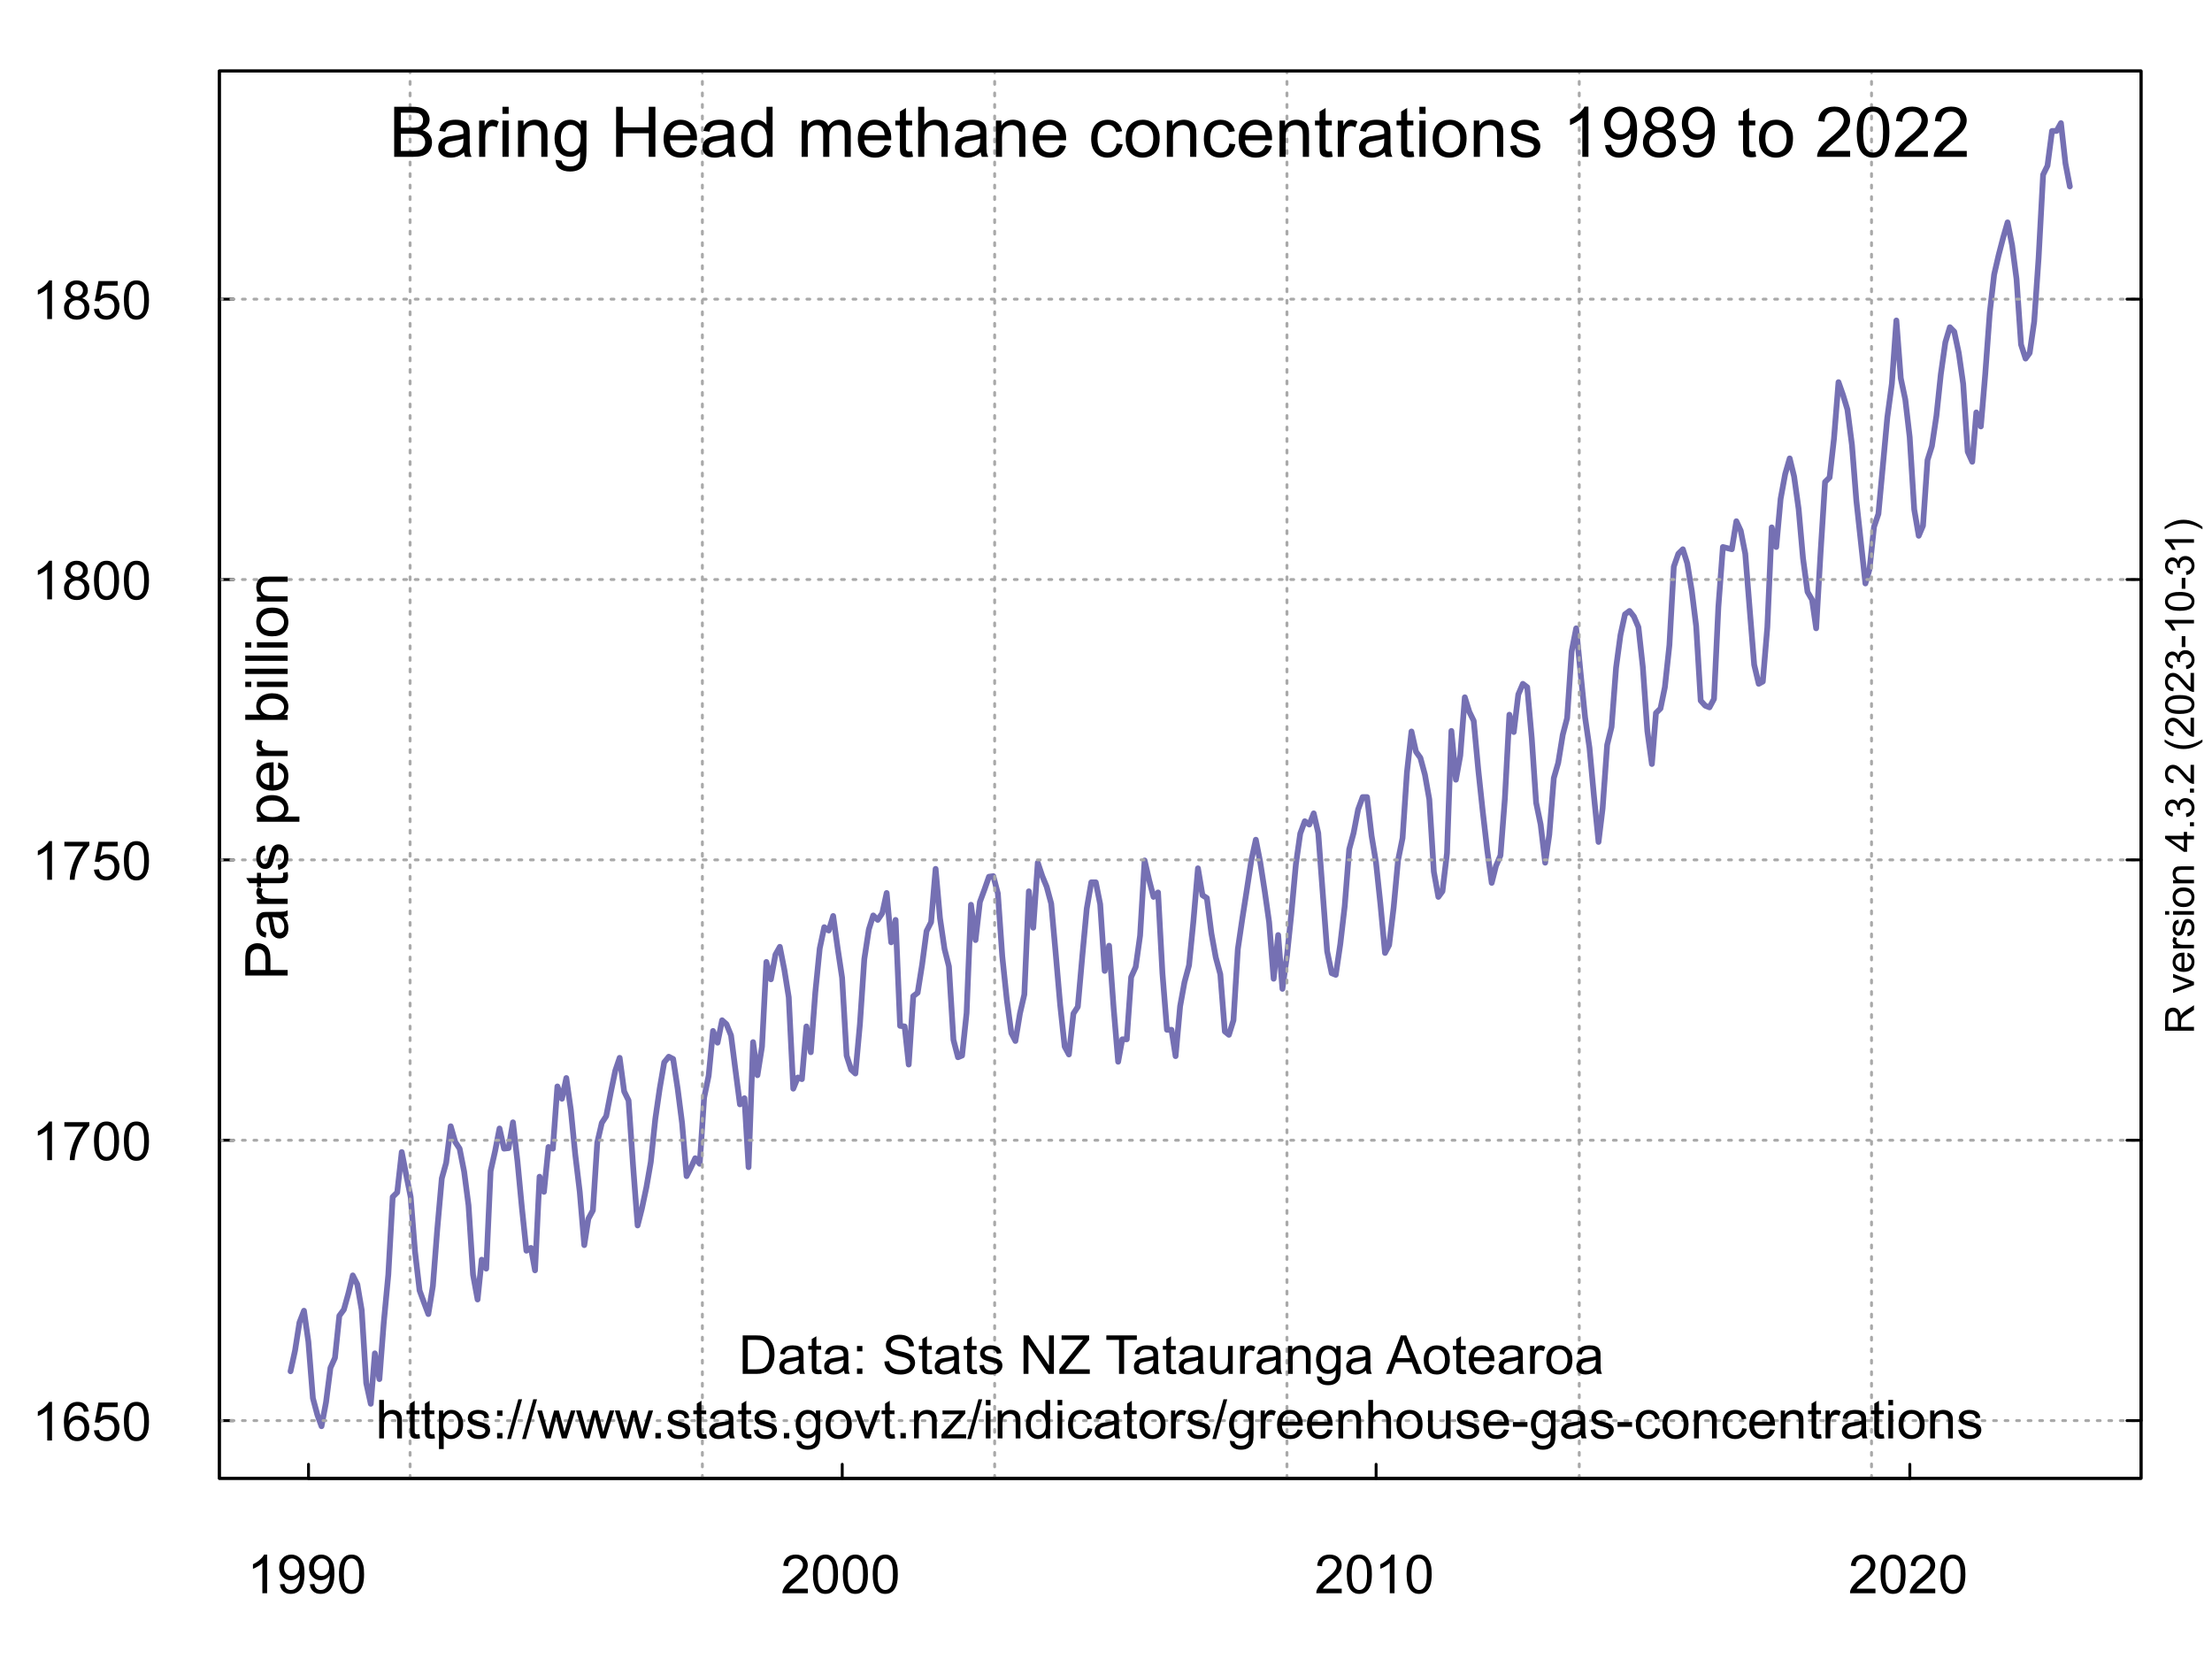 <?xml version="1.0" encoding="UTF-8"?>
<svg xmlns="http://www.w3.org/2000/svg" xmlns:xlink="http://www.w3.org/1999/xlink" width="576pt" height="432pt" viewBox="0 0 576 432" version="1.1">
<defs>
<g>
<symbol overflow="visible" id="glyph0-0">
<path style="stroke:none;" d="M 1.75 0 L 1.75 -8.75 L 8.75 -8.75 L 8.75 0 Z M 1.969 -0.219 L 8.531 -0.219 L 8.531 -8.531 L 1.969 -8.531 Z M 1.969 -0.219 "/>
</symbol>
<symbol overflow="visible" id="glyph0-1">
<path style="stroke:none;" d="M 5.219 0 L 3.984 0 L 3.984 -7.844 C 3.691 -7.562 3.301 -7.273 2.812 -6.984 C 2.332 -6.703 1.906 -6.492 1.531 -6.359 L 1.531 -7.547 C 2.219 -7.867 2.816 -8.258 3.328 -8.719 C 3.848 -9.176 4.211 -9.625 4.422 -10.062 L 5.219 -10.062 Z M 5.219 0 "/>
</symbol>
<symbol overflow="visible" id="glyph0-2">
<path style="stroke:none;" d="M 0.766 -2.312 L 1.953 -2.422 C 2.047 -1.867 2.234 -1.469 2.516 -1.219 C 2.805 -0.969 3.172 -0.844 3.609 -0.844 C 3.984 -0.844 4.312 -0.926 4.594 -1.094 C 4.883 -1.27 5.117 -1.504 5.297 -1.797 C 5.484 -2.086 5.641 -2.477 5.766 -2.969 C 5.891 -3.457 5.953 -3.957 5.953 -4.469 C 5.953 -4.52 5.945 -4.602 5.938 -4.719 C 5.695 -4.32 5.363 -4 4.938 -3.75 C 4.508 -3.508 4.047 -3.391 3.547 -3.391 C 2.711 -3.391 2.008 -3.691 1.438 -4.297 C 0.863 -4.898 0.578 -5.691 0.578 -6.672 C 0.578 -7.691 0.875 -8.508 1.469 -9.125 C 2.07 -9.75 2.828 -10.062 3.734 -10.062 C 4.379 -10.062 4.973 -9.883 5.516 -9.531 C 6.055 -9.188 6.469 -8.688 6.75 -8.031 C 7.031 -7.383 7.172 -6.445 7.172 -5.219 C 7.172 -3.938 7.031 -2.914 6.75 -2.156 C 6.477 -1.395 6.066 -0.816 5.516 -0.422 C 4.961 -0.023 4.316 0.172 3.578 0.172 C 2.797 0.172 2.156 -0.047 1.656 -0.484 C 1.164 -0.922 0.867 -1.531 0.766 -2.312 Z M 5.797 -6.734 C 5.797 -7.441 5.609 -8.004 5.234 -8.422 C 4.859 -8.836 4.41 -9.047 3.891 -9.047 C 3.336 -9.047 2.859 -8.82 2.453 -8.375 C 2.047 -7.926 1.844 -7.348 1.844 -6.641 C 1.844 -6.004 2.035 -5.484 2.422 -5.078 C 2.805 -4.68 3.281 -4.484 3.844 -4.484 C 4.414 -4.484 4.883 -4.68 5.25 -5.078 C 5.613 -5.484 5.797 -6.035 5.797 -6.734 Z M 5.797 -6.734 "/>
</symbol>
<symbol overflow="visible" id="glyph0-3">
<path style="stroke:none;" d="M 0.578 -4.938 C 0.578 -6.125 0.695 -7.078 0.938 -7.797 C 1.188 -8.523 1.551 -9.082 2.031 -9.469 C 2.508 -9.863 3.113 -10.062 3.844 -10.062 C 4.383 -10.062 4.859 -9.953 5.266 -9.734 C 5.672 -9.516 6.004 -9.203 6.266 -8.797 C 6.535 -8.391 6.742 -7.895 6.891 -7.312 C 7.035 -6.727 7.109 -5.938 7.109 -4.938 C 7.109 -3.758 6.988 -2.812 6.75 -2.094 C 6.508 -1.375 6.148 -0.816 5.672 -0.422 C 5.191 -0.023 4.582 0.172 3.844 0.172 C 2.883 0.172 2.129 -0.176 1.578 -0.875 C 0.91 -1.707 0.578 -3.062 0.578 -4.938 Z M 1.844 -4.938 C 1.844 -3.289 2.035 -2.195 2.422 -1.656 C 2.805 -1.113 3.281 -0.844 3.844 -0.844 C 4.414 -0.844 4.895 -1.113 5.281 -1.656 C 5.664 -2.207 5.859 -3.301 5.859 -4.938 C 5.859 -6.594 5.664 -7.691 5.281 -8.234 C 4.895 -8.773 4.41 -9.047 3.828 -9.047 C 3.266 -9.047 2.816 -8.805 2.484 -8.328 C 2.055 -7.711 1.844 -6.582 1.844 -4.938 Z M 1.844 -4.938 "/>
</symbol>
<symbol overflow="visible" id="glyph0-4">
<path style="stroke:none;" d="M 7.047 -1.188 L 7.047 0 L 0.422 0 C 0.41 -0.289 0.457 -0.578 0.562 -0.859 C 0.738 -1.305 1.008 -1.75 1.375 -2.188 C 1.75 -2.625 2.285 -3.129 2.984 -3.703 C 4.078 -4.598 4.812 -5.305 5.188 -5.828 C 5.57 -6.348 5.766 -6.844 5.766 -7.312 C 5.766 -7.801 5.586 -8.211 5.234 -8.547 C 4.891 -8.879 4.441 -9.047 3.891 -9.047 C 3.297 -9.047 2.816 -8.867 2.453 -8.516 C 2.098 -8.16 1.922 -7.664 1.922 -7.031 L 0.656 -7.172 C 0.738 -8.109 1.062 -8.82 1.625 -9.312 C 2.195 -9.812 2.957 -10.062 3.906 -10.062 C 4.875 -10.062 5.633 -9.797 6.188 -9.266 C 6.75 -8.734 7.031 -8.07 7.031 -7.281 C 7.031 -6.875 6.945 -6.477 6.781 -6.094 C 6.625 -5.707 6.352 -5.301 5.969 -4.875 C 5.594 -4.445 4.961 -3.859 4.078 -3.109 C 3.336 -2.492 2.863 -2.07 2.656 -1.844 C 2.445 -1.625 2.273 -1.406 2.141 -1.188 Z M 7.047 -1.188 "/>
</symbol>
<symbol overflow="visible" id="glyph0-5">
<path style="stroke:none;" d="M 6.969 -7.562 L 5.75 -7.469 C 5.633 -7.957 5.477 -8.312 5.281 -8.531 C 4.945 -8.875 4.535 -9.047 4.047 -9.047 C 3.648 -9.047 3.305 -8.938 3.016 -8.719 C 2.629 -8.438 2.32 -8.023 2.094 -7.484 C 1.875 -6.941 1.758 -6.172 1.75 -5.172 C 2.039 -5.617 2.398 -5.953 2.828 -6.172 C 3.266 -6.391 3.719 -6.5 4.188 -6.5 C 5.008 -6.5 5.707 -6.195 6.281 -5.594 C 6.852 -4.988 7.141 -4.207 7.141 -3.25 C 7.141 -2.625 7.004 -2.039 6.734 -1.5 C 6.461 -0.957 6.086 -0.539 5.609 -0.25 C 5.141 0.031 4.602 0.172 4 0.172 C 2.977 0.172 2.145 -0.203 1.5 -0.953 C 0.852 -1.711 0.531 -2.957 0.531 -4.688 C 0.531 -6.625 0.883 -8.035 1.594 -8.922 C 2.219 -9.68 3.062 -10.062 4.125 -10.062 C 4.914 -10.062 5.562 -9.836 6.062 -9.391 C 6.562 -8.953 6.863 -8.344 6.969 -7.562 Z M 1.938 -3.25 C 1.938 -2.82 2.023 -2.414 2.203 -2.031 C 2.391 -1.645 2.645 -1.348 2.969 -1.141 C 3.289 -0.941 3.629 -0.844 3.984 -0.844 C 4.504 -0.844 4.953 -1.051 5.328 -1.469 C 5.703 -1.883 5.891 -2.453 5.891 -3.172 C 5.891 -3.867 5.703 -4.414 5.328 -4.812 C 4.961 -5.219 4.5 -5.422 3.938 -5.422 C 3.383 -5.422 2.91 -5.219 2.516 -4.812 C 2.129 -4.414 1.938 -3.895 1.938 -3.25 Z M 1.938 -3.25 "/>
</symbol>
<symbol overflow="visible" id="glyph0-6">
<path style="stroke:none;" d="M 0.578 -2.625 L 1.875 -2.734 C 1.969 -2.109 2.188 -1.633 2.531 -1.312 C 2.883 -1 3.305 -0.844 3.797 -0.844 C 4.391 -0.844 4.891 -1.066 5.297 -1.516 C 5.711 -1.961 5.922 -2.551 5.922 -3.281 C 5.922 -3.988 5.723 -4.547 5.328 -4.953 C 4.93 -5.359 4.414 -5.562 3.781 -5.562 C 3.383 -5.562 3.023 -5.469 2.703 -5.281 C 2.391 -5.102 2.141 -4.875 1.953 -4.594 L 0.797 -4.734 L 1.766 -9.891 L 6.75 -9.891 L 6.75 -8.703 L 2.75 -8.703 L 2.219 -6.016 C 2.82 -6.43 3.453 -6.641 4.109 -6.641 C 4.984 -6.641 5.719 -6.336 6.312 -5.734 C 6.914 -5.129 7.219 -4.348 7.219 -3.391 C 7.219 -2.484 6.957 -1.703 6.438 -1.047 C 5.789 -0.234 4.91 0.172 3.797 0.172 C 2.891 0.172 2.145 -0.082 1.562 -0.594 C 0.988 -1.102 0.66 -1.781 0.578 -2.625 Z M 0.578 -2.625 "/>
</symbol>
<symbol overflow="visible" id="glyph0-7">
<path style="stroke:none;" d="M 0.656 -8.703 L 0.656 -9.891 L 7.156 -9.891 L 7.156 -8.938 C 6.508 -8.258 5.875 -7.359 5.25 -6.234 C 4.625 -5.109 4.141 -3.945 3.797 -2.75 C 3.555 -1.914 3.398 -1 3.328 0 L 2.062 0 C 2.07 -0.789 2.223 -1.742 2.516 -2.859 C 2.816 -3.973 3.242 -5.047 3.797 -6.078 C 4.359 -7.117 4.953 -7.992 5.578 -8.703 Z M 0.656 -8.703 "/>
</symbol>
<symbol overflow="visible" id="glyph0-8">
<path style="stroke:none;" d="M 2.469 -5.438 C 1.957 -5.625 1.578 -5.891 1.328 -6.234 C 1.086 -6.578 0.969 -6.992 0.969 -7.484 C 0.969 -8.211 1.227 -8.82 1.75 -9.312 C 2.281 -9.812 2.977 -10.062 3.844 -10.062 C 4.719 -10.062 5.422 -9.805 5.953 -9.297 C 6.492 -8.785 6.766 -8.164 6.766 -7.438 C 6.766 -6.977 6.641 -6.578 6.391 -6.234 C 6.148 -5.891 5.781 -5.625 5.281 -5.438 C 5.895 -5.238 6.363 -4.914 6.688 -4.469 C 7.008 -4.02 7.172 -3.484 7.172 -2.859 C 7.172 -2.004 6.867 -1.285 6.266 -0.703 C 5.66 -0.117 4.863 0.172 3.875 0.172 C 2.883 0.172 2.082 -0.117 1.469 -0.703 C 0.863 -1.297 0.562 -2.031 0.562 -2.906 C 0.562 -3.551 0.727 -4.094 1.062 -4.531 C 1.395 -4.977 1.863 -5.281 2.469 -5.438 Z M 2.234 -7.516 C 2.234 -7.047 2.383 -6.66 2.688 -6.359 C 2.988 -6.055 3.383 -5.906 3.875 -5.906 C 4.352 -5.906 4.742 -6.051 5.047 -6.344 C 5.348 -6.645 5.5 -7.016 5.5 -7.453 C 5.5 -7.898 5.344 -8.273 5.031 -8.578 C 4.719 -8.891 4.328 -9.047 3.859 -9.047 C 3.391 -9.047 3 -8.895 2.688 -8.594 C 2.383 -8.301 2.234 -7.941 2.234 -7.516 Z M 1.828 -2.891 C 1.828 -2.535 1.91 -2.191 2.078 -1.859 C 2.242 -1.535 2.488 -1.285 2.812 -1.109 C 3.145 -0.93 3.504 -0.844 3.891 -0.844 C 4.473 -0.844 4.953 -1.031 5.328 -1.406 C 5.711 -1.781 5.906 -2.258 5.906 -2.844 C 5.906 -3.438 5.707 -3.926 5.312 -4.312 C 4.926 -4.707 4.438 -4.906 3.844 -4.906 C 3.258 -4.906 2.773 -4.711 2.391 -4.328 C 2.016 -3.941 1.828 -3.461 1.828 -2.891 Z M 1.828 -2.891 "/>
</symbol>
<symbol overflow="visible" id="glyph0-9">
<path style="stroke:none;" d="M 1.078 0 L 1.078 -10.016 L 4.531 -10.016 C 5.312 -10.016 5.906 -9.969 6.312 -9.875 C 6.883 -9.75 7.375 -9.508 7.781 -9.156 C 8.312 -8.707 8.707 -8.133 8.969 -7.438 C 9.227 -6.75 9.359 -5.957 9.359 -5.062 C 9.359 -4.301 9.27 -3.625 9.094 -3.031 C 8.914 -2.445 8.688 -1.961 8.406 -1.578 C 8.133 -1.191 7.832 -0.891 7.5 -0.672 C 7.164 -0.453 6.766 -0.285 6.297 -0.172 C 5.836 -0.055 5.305 0 4.703 0 Z M 2.406 -1.188 L 4.547 -1.188 C 5.203 -1.188 5.719 -1.242 6.094 -1.359 C 6.477 -1.484 6.781 -1.66 7 -1.891 C 7.312 -2.203 7.555 -2.625 7.734 -3.156 C 7.91 -3.688 8 -4.332 8 -5.094 C 8 -6.133 7.828 -6.938 7.484 -7.5 C 7.141 -8.062 6.723 -8.441 6.234 -8.641 C 5.867 -8.773 5.297 -8.844 4.516 -8.844 L 2.406 -8.844 Z M 2.406 -1.188 "/>
</symbol>
<symbol overflow="visible" id="glyph0-10">
<path style="stroke:none;" d="M 5.656 -0.891 C 5.207 -0.504 4.77 -0.227 4.344 -0.062 C 3.926 0.094 3.473 0.172 2.984 0.172 C 2.191 0.172 1.578 -0.02 1.141 -0.406 C 0.711 -0.801 0.5 -1.305 0.5 -1.922 C 0.5 -2.273 0.578 -2.598 0.734 -2.891 C 0.898 -3.18 1.113 -3.414 1.375 -3.594 C 1.645 -3.77 1.941 -3.906 2.266 -4 C 2.504 -4.062 2.867 -4.125 3.359 -4.188 C 4.359 -4.301 5.094 -4.441 5.562 -4.609 C 5.562 -4.773 5.562 -4.879 5.562 -4.922 C 5.562 -5.43 5.445 -5.785 5.219 -5.984 C 4.906 -6.266 4.438 -6.406 3.812 -6.406 C 3.238 -6.406 2.812 -6.301 2.531 -6.094 C 2.258 -5.895 2.055 -5.539 1.922 -5.031 L 0.719 -5.188 C 0.82 -5.707 1 -6.125 1.25 -6.438 C 1.508 -6.75 1.875 -6.988 2.344 -7.156 C 2.82 -7.332 3.375 -7.422 4 -7.422 C 4.613 -7.422 5.113 -7.348 5.5 -7.203 C 5.883 -7.055 6.164 -6.875 6.344 -6.656 C 6.531 -6.438 6.66 -6.156 6.734 -5.812 C 6.773 -5.602 6.797 -5.227 6.797 -4.688 L 6.797 -3.047 C 6.797 -1.898 6.82 -1.176 6.875 -0.875 C 6.926 -0.57 7.031 -0.281 7.188 0 L 5.906 0 C 5.781 -0.258 5.695 -0.555 5.656 -0.891 Z M 5.562 -3.641 C 5.113 -3.461 4.441 -3.305 3.547 -3.172 C 3.047 -3.098 2.688 -3.016 2.469 -2.922 C 2.258 -2.836 2.098 -2.707 1.984 -2.531 C 1.867 -2.352 1.812 -2.16 1.812 -1.953 C 1.812 -1.617 1.938 -1.344 2.188 -1.125 C 2.438 -0.906 2.801 -0.797 3.281 -0.797 C 3.758 -0.797 4.18 -0.898 4.547 -1.109 C 4.91 -1.316 5.18 -1.602 5.359 -1.969 C 5.492 -2.238 5.562 -2.645 5.562 -3.188 Z M 5.562 -3.641 "/>
</symbol>
<symbol overflow="visible" id="glyph0-11">
<path style="stroke:none;" d="M 3.609 -1.094 L 3.781 -0.016 C 3.438 0.055 3.129 0.094 2.859 0.094 C 2.41 0.094 2.062 0.023 1.812 -0.109 C 1.57 -0.254 1.398 -0.441 1.297 -0.672 C 1.203 -0.898 1.156 -1.383 1.156 -2.125 L 1.156 -6.297 L 0.25 -6.297 L 0.25 -7.266 L 1.156 -7.266 L 1.156 -9.062 L 2.375 -9.797 L 2.375 -7.266 L 3.609 -7.266 L 3.609 -6.297 L 2.375 -6.297 L 2.375 -2.062 C 2.375 -1.707 2.395 -1.477 2.438 -1.375 C 2.477 -1.281 2.547 -1.203 2.641 -1.141 C 2.742 -1.078 2.883 -1.047 3.062 -1.047 C 3.207 -1.047 3.391 -1.062 3.609 -1.094 Z M 3.609 -1.094 "/>
</symbol>
<symbol overflow="visible" id="glyph0-12">
<path style="stroke:none;" d="M 1.266 -5.859 L 1.266 -7.266 L 2.672 -7.266 L 2.672 -5.859 Z M 1.266 0 L 1.266 -1.406 L 2.672 -1.406 L 2.672 0 Z M 1.266 0 "/>
</symbol>
<symbol overflow="visible" id="glyph0-13">
<path style="stroke:none;" d=""/>
</symbol>
<symbol overflow="visible" id="glyph0-14">
<path style="stroke:none;" d="M 0.625 -3.219 L 1.875 -3.328 C 1.938 -2.828 2.078 -2.414 2.297 -2.094 C 2.516 -1.77 2.848 -1.508 3.297 -1.312 C 3.754 -1.113 4.27 -1.016 4.844 -1.016 C 5.344 -1.016 5.785 -1.086 6.172 -1.234 C 6.566 -1.391 6.859 -1.598 7.047 -1.859 C 7.234 -2.117 7.328 -2.406 7.328 -2.719 C 7.328 -3.031 7.234 -3.301 7.047 -3.531 C 6.867 -3.77 6.57 -3.973 6.156 -4.141 C 5.883 -4.242 5.285 -4.406 4.359 -4.625 C 3.441 -4.844 2.801 -5.051 2.438 -5.25 C 1.957 -5.5 1.598 -5.805 1.359 -6.172 C 1.129 -6.547 1.016 -6.969 1.016 -7.438 C 1.016 -7.938 1.156 -8.406 1.438 -8.844 C 1.727 -9.289 2.148 -9.625 2.703 -9.844 C 3.254 -10.07 3.867 -10.188 4.547 -10.188 C 5.285 -10.188 5.938 -10.066 6.5 -9.828 C 7.07 -9.586 7.508 -9.234 7.812 -8.766 C 8.113 -8.305 8.281 -7.785 8.312 -7.203 L 7.031 -7.109 C 6.969 -7.734 6.738 -8.207 6.344 -8.531 C 5.945 -8.863 5.363 -9.031 4.594 -9.031 C 3.789 -9.031 3.207 -8.879 2.844 -8.578 C 2.477 -8.285 2.297 -7.93 2.297 -7.516 C 2.297 -7.16 2.426 -6.863 2.688 -6.625 C 2.938 -6.395 3.598 -6.156 4.672 -5.906 C 5.754 -5.664 6.492 -5.457 6.891 -5.281 C 7.473 -5.008 7.906 -4.664 8.188 -4.25 C 8.469 -3.844 8.609 -3.367 8.609 -2.828 C 8.609 -2.297 8.453 -1.789 8.141 -1.312 C 7.836 -0.844 7.398 -0.477 6.828 -0.219 C 6.254 0.039 5.613 0.172 4.906 0.172 C 4 0.172 3.238 0.039 2.625 -0.219 C 2.008 -0.488 1.523 -0.891 1.172 -1.422 C 0.828 -1.953 0.645 -2.551 0.625 -3.219 Z M 0.625 -3.219 "/>
</symbol>
<symbol overflow="visible" id="glyph0-15">
<path style="stroke:none;" d="M 0.438 -2.172 L 1.641 -2.359 C 1.711 -1.867 1.906 -1.492 2.219 -1.234 C 2.531 -0.973 2.969 -0.844 3.531 -0.844 C 4.094 -0.844 4.508 -0.957 4.781 -1.188 C 5.062 -1.414 5.203 -1.688 5.203 -2 C 5.203 -2.281 5.078 -2.5 4.828 -2.656 C 4.66 -2.77 4.242 -2.91 3.578 -3.078 C 2.672 -3.305 2.039 -3.504 1.688 -3.672 C 1.344 -3.836 1.082 -4.066 0.906 -4.359 C 0.727 -4.648 0.641 -4.973 0.641 -5.328 C 0.641 -5.648 0.711 -5.945 0.859 -6.219 C 1.004 -6.5 1.207 -6.734 1.469 -6.922 C 1.656 -7.055 1.91 -7.172 2.234 -7.266 C 2.566 -7.367 2.926 -7.422 3.312 -7.422 C 3.875 -7.422 4.367 -7.336 4.797 -7.172 C 5.234 -7.016 5.555 -6.797 5.766 -6.516 C 5.973 -6.234 6.113 -5.859 6.188 -5.391 L 4.984 -5.219 C 4.93 -5.594 4.77 -5.883 4.5 -6.094 C 4.238 -6.301 3.867 -6.406 3.391 -6.406 C 2.828 -6.406 2.426 -6.312 2.188 -6.125 C 1.945 -5.945 1.828 -5.727 1.828 -5.469 C 1.828 -5.312 1.875 -5.172 1.969 -5.047 C 2.07 -4.91 2.234 -4.801 2.453 -4.719 C 2.566 -4.676 2.926 -4.57 3.531 -4.406 C 4.406 -4.164 5.016 -3.973 5.359 -3.828 C 5.703 -3.68 5.969 -3.469 6.156 -3.188 C 6.352 -2.906 6.453 -2.555 6.453 -2.141 C 6.453 -1.723 6.332 -1.332 6.094 -0.969 C 5.863 -0.613 5.52 -0.332 5.062 -0.125 C 4.613 0.07 4.102 0.172 3.531 0.172 C 2.594 0.172 1.875 -0.023 1.375 -0.422 C 0.883 -0.816 0.57 -1.398 0.438 -2.172 Z M 0.438 -2.172 "/>
</symbol>
<symbol overflow="visible" id="glyph0-16">
<path style="stroke:none;" d="M 1.062 0 L 1.062 -10.016 L 2.422 -10.016 L 7.688 -2.156 L 7.688 -10.016 L 8.969 -10.016 L 8.969 0 L 7.609 0 L 2.344 -7.875 L 2.344 0 Z M 1.062 0 "/>
</symbol>
<symbol overflow="visible" id="glyph0-17">
<path style="stroke:none;" d="M 0.281 0 L 0.281 -1.234 L 5.422 -7.656 C 5.785 -8.102 6.129 -8.5 6.453 -8.844 L 0.859 -8.844 L 0.859 -10.016 L 8.047 -10.016 L 8.047 -8.844 L 2.406 -1.891 L 1.812 -1.188 L 8.203 -1.188 L 8.203 0 Z M 0.281 0 "/>
</symbol>
<symbol overflow="visible" id="glyph0-18">
<path style="stroke:none;" d="M 3.625 0 L 3.625 -8.844 L 0.328 -8.844 L 0.328 -10.016 L 8.266 -10.016 L 8.266 -8.844 L 4.953 -8.844 L 4.953 0 Z M 3.625 0 "/>
</symbol>
<symbol overflow="visible" id="glyph0-19">
<path style="stroke:none;" d="M 5.688 0 L 5.688 -1.062 C 5.113 -0.238 4.344 0.172 3.375 0.172 C 2.945 0.172 2.547 0.086 2.172 -0.078 C 1.805 -0.242 1.531 -0.453 1.344 -0.703 C 1.164 -0.953 1.039 -1.254 0.969 -1.609 C 0.914 -1.848 0.891 -2.234 0.891 -2.766 L 0.891 -7.266 L 2.125 -7.266 L 2.125 -3.234 C 2.125 -2.586 2.148 -2.156 2.203 -1.938 C 2.273 -1.613 2.438 -1.359 2.688 -1.172 C 2.938 -0.984 3.25 -0.891 3.625 -0.891 C 3.988 -0.891 4.332 -0.984 4.656 -1.172 C 4.977 -1.367 5.207 -1.629 5.344 -1.953 C 5.477 -2.273 5.547 -2.75 5.547 -3.375 L 5.547 -7.266 L 6.781 -7.266 L 6.781 0 Z M 5.688 0 "/>
</symbol>
<symbol overflow="visible" id="glyph0-20">
<path style="stroke:none;" d="M 0.906 0 L 0.906 -7.266 L 2.016 -7.266 L 2.016 -6.156 C 2.297 -6.676 2.555 -7.016 2.797 -7.172 C 3.035 -7.336 3.301 -7.422 3.594 -7.422 C 4.008 -7.422 4.43 -7.289 4.859 -7.031 L 4.438 -5.891 C 4.133 -6.066 3.832 -6.156 3.531 -6.156 C 3.258 -6.156 3.016 -6.07 2.797 -5.906 C 2.586 -5.75 2.438 -5.523 2.344 -5.234 C 2.207 -4.797 2.141 -4.316 2.141 -3.797 L 2.141 0 Z M 0.906 0 "/>
</symbol>
<symbol overflow="visible" id="glyph0-21">
<path style="stroke:none;" d="M 0.922 0 L 0.922 -7.266 L 2.031 -7.266 L 2.031 -6.234 C 2.562 -7.023 3.332 -7.422 4.344 -7.422 C 4.781 -7.422 5.18 -7.344 5.547 -7.188 C 5.91 -7.031 6.18 -6.82 6.359 -6.562 C 6.547 -6.312 6.676 -6.008 6.75 -5.656 C 6.801 -5.426 6.828 -5.031 6.828 -4.469 L 6.828 0 L 5.594 0 L 5.594 -4.422 C 5.594 -4.922 5.547 -5.289 5.453 -5.531 C 5.359 -5.781 5.188 -5.977 4.938 -6.125 C 4.695 -6.281 4.41 -6.359 4.078 -6.359 C 3.555 -6.359 3.102 -6.191 2.719 -5.859 C 2.344 -5.523 2.156 -4.895 2.156 -3.969 L 2.156 0 Z M 0.922 0 "/>
</symbol>
<symbol overflow="visible" id="glyph0-22">
<path style="stroke:none;" d="M 0.703 0.609 L 1.891 0.781 C 1.941 1.145 2.082 1.414 2.312 1.594 C 2.613 1.812 3.031 1.922 3.562 1.922 C 4.133 1.922 4.57 1.805 4.875 1.578 C 5.188 1.359 5.398 1.039 5.516 0.625 C 5.578 0.375 5.602 -0.148 5.594 -0.953 C 5.062 -0.316 4.395 0 3.594 0 C 2.594 0 1.816 -0.359 1.266 -1.078 C 0.723 -1.797 0.453 -2.66 0.453 -3.672 C 0.453 -4.359 0.578 -4.992 0.828 -5.578 C 1.078 -6.172 1.438 -6.625 1.906 -6.938 C 2.383 -7.258 2.945 -7.422 3.594 -7.422 C 4.445 -7.422 5.156 -7.078 5.719 -6.391 L 5.719 -7.266 L 6.844 -7.266 L 6.844 -0.984 C 6.844 0.148 6.727 0.953 6.5 1.422 C 6.27 1.891 5.906 2.258 5.406 2.531 C 4.906 2.812 4.289 2.953 3.562 2.953 C 2.695 2.953 2 2.754 1.469 2.359 C 0.938 1.973 0.68 1.391 0.703 0.609 Z M 1.719 -3.766 C 1.719 -2.805 1.906 -2.109 2.281 -1.672 C 2.656 -1.234 3.129 -1.016 3.703 -1.016 C 4.266 -1.016 4.738 -1.234 5.125 -1.672 C 5.508 -2.109 5.703 -2.789 5.703 -3.719 C 5.703 -4.602 5.504 -5.27 5.109 -5.719 C 4.711 -6.176 4.238 -6.406 3.688 -6.406 C 3.133 -6.406 2.664 -6.18 2.281 -5.734 C 1.906 -5.297 1.719 -4.641 1.719 -3.766 Z M 1.719 -3.766 "/>
</symbol>
<symbol overflow="visible" id="glyph0-23">
<path style="stroke:none;" d="M -0.016 0 L 3.828 -10.016 L 5.25 -10.016 L 9.359 0 L 7.844 0 L 6.672 -3.031 L 2.484 -3.031 L 1.391 0 Z M 2.875 -4.109 L 6.266 -4.109 L 5.219 -6.891 C 4.906 -7.734 4.672 -8.426 4.516 -8.969 C 4.391 -8.32 4.207 -7.688 3.969 -7.062 Z M 2.875 -4.109 "/>
</symbol>
<symbol overflow="visible" id="glyph0-24">
<path style="stroke:none;" d="M 0.469 -3.625 C 0.469 -4.969 0.844 -5.969 1.594 -6.625 C 2.207 -7.156 2.969 -7.422 3.875 -7.422 C 4.863 -7.422 5.676 -7.094 6.312 -6.438 C 6.945 -5.789 7.266 -4.891 7.266 -3.734 C 7.266 -2.797 7.125 -2.055 6.844 -1.516 C 6.562 -0.984 6.148 -0.566 5.609 -0.266 C 5.078 0.023 4.5 0.172 3.875 0.172 C 2.852 0.172 2.031 -0.156 1.406 -0.812 C 0.781 -1.469 0.469 -2.406 0.469 -3.625 Z M 1.734 -3.625 C 1.734 -2.695 1.938 -2 2.344 -1.531 C 2.75 -1.07 3.258 -0.844 3.875 -0.844 C 4.477 -0.844 4.984 -1.078 5.391 -1.547 C 5.797 -2.016 6 -2.723 6 -3.672 C 6 -4.566 5.797 -5.242 5.391 -5.703 C 4.984 -6.172 4.477 -6.406 3.875 -6.406 C 3.258 -6.406 2.75 -6.176 2.344 -5.719 C 1.938 -5.258 1.734 -4.562 1.734 -3.625 Z M 1.734 -3.625 "/>
</symbol>
<symbol overflow="visible" id="glyph0-25">
<path style="stroke:none;" d="M 5.891 -2.344 L 7.172 -2.188 C 6.961 -1.438 6.586 -0.852 6.047 -0.438 C 5.504 -0.031 4.812 0.172 3.969 0.172 C 2.906 0.172 2.062 -0.156 1.438 -0.812 C 0.82 -1.469 0.516 -2.383 0.516 -3.562 C 0.516 -4.789 0.828 -5.738 1.453 -6.406 C 2.086 -7.082 2.906 -7.422 3.906 -7.422 C 4.875 -7.422 5.664 -7.086 6.281 -6.422 C 6.895 -5.766 7.203 -4.836 7.203 -3.641 C 7.203 -3.566 7.203 -3.457 7.203 -3.312 L 1.781 -3.312 C 1.832 -2.52 2.055 -1.91 2.453 -1.484 C 2.859 -1.055 3.367 -0.844 3.984 -0.844 C 4.43 -0.844 4.812 -0.961 5.125 -1.203 C 5.445 -1.441 5.703 -1.82 5.891 -2.344 Z M 1.859 -4.328 L 5.906 -4.328 C 5.852 -4.941 5.695 -5.398 5.438 -5.703 C 5.051 -6.172 4.547 -6.406 3.922 -6.406 C 3.348 -6.406 2.867 -6.219 2.484 -5.844 C 2.109 -5.469 1.898 -4.961 1.859 -4.328 Z M 1.859 -4.328 "/>
</symbol>
<symbol overflow="visible" id="glyph0-26">
<path style="stroke:none;" d="M 0.922 0 L 0.922 -10.016 L 2.156 -10.016 L 2.156 -6.422 C 2.727 -7.086 3.453 -7.422 4.328 -7.422 C 4.867 -7.422 5.336 -7.312 5.734 -7.094 C 6.129 -6.883 6.41 -6.594 6.578 -6.219 C 6.754 -5.852 6.844 -5.312 6.844 -4.594 L 6.844 0 L 5.609 0 L 5.609 -4.594 C 5.609 -5.219 5.473 -5.664 5.203 -5.938 C 4.941 -6.219 4.566 -6.359 4.078 -6.359 C 3.711 -6.359 3.367 -6.266 3.047 -6.078 C 2.723 -5.891 2.492 -5.633 2.359 -5.312 C 2.223 -4.988 2.156 -4.539 2.156 -3.969 L 2.156 0 Z M 0.922 0 "/>
</symbol>
<symbol overflow="visible" id="glyph0-27">
<path style="stroke:none;" d="M 0.922 2.781 L 0.922 -7.266 L 2.047 -7.266 L 2.047 -6.312 C 2.305 -6.688 2.602 -6.961 2.938 -7.141 C 3.27 -7.328 3.676 -7.422 4.156 -7.422 C 4.77 -7.422 5.312 -7.258 5.781 -6.938 C 6.258 -6.625 6.617 -6.176 6.859 -5.594 C 7.098 -5.008 7.219 -4.375 7.219 -3.688 C 7.219 -2.945 7.082 -2.273 6.812 -1.672 C 6.551 -1.078 6.164 -0.617 5.656 -0.297 C 5.156 0.016 4.625 0.172 4.062 0.172 C 3.656 0.172 3.285 0.082 2.953 -0.094 C 2.629 -0.27 2.363 -0.488 2.156 -0.75 L 2.156 2.781 Z M 2.031 -3.594 C 2.031 -2.656 2.219 -1.961 2.594 -1.516 C 2.977 -1.066 3.441 -0.844 3.984 -0.844 C 4.523 -0.844 4.988 -1.07 5.375 -1.531 C 5.77 -2 5.969 -2.719 5.969 -3.688 C 5.969 -4.613 5.773 -5.305 5.391 -5.766 C 5.016 -6.223 4.562 -6.453 4.031 -6.453 C 3.508 -6.453 3.047 -6.207 2.641 -5.719 C 2.234 -5.227 2.031 -4.52 2.031 -3.594 Z M 2.031 -3.594 "/>
</symbol>
<symbol overflow="visible" id="glyph0-28">
<path style="stroke:none;" d="M 0 0.172 L 2.906 -10.188 L 3.891 -10.188 L 0.984 0.172 Z M 0 0.172 "/>
</symbol>
<symbol overflow="visible" id="glyph0-29">
<path style="stroke:none;" d="M 2.266 0 L 0.047 -7.266 L 1.312 -7.266 L 2.469 -3.062 L 2.906 -1.516 C 2.914 -1.586 3.039 -2.086 3.281 -3.016 L 4.438 -7.266 L 5.688 -7.266 L 6.781 -3.047 L 7.141 -1.656 L 7.562 -3.062 L 8.812 -7.266 L 10 -7.266 L 7.734 0 L 6.453 0 L 5.297 -4.344 L 5.016 -5.578 L 3.547 0 Z M 2.266 0 "/>
</symbol>
<symbol overflow="visible" id="glyph0-30">
<path style="stroke:none;" d="M 1.266 0 L 1.266 -1.406 L 2.672 -1.406 L 2.672 0 Z M 1.266 0 "/>
</symbol>
<symbol overflow="visible" id="glyph0-31">
<path style="stroke:none;" d="M 2.938 0 L 0.172 -7.266 L 1.484 -7.266 L 3.031 -2.906 C 3.195 -2.438 3.352 -1.953 3.5 -1.453 C 3.613 -1.836 3.766 -2.297 3.953 -2.828 L 5.578 -7.266 L 6.844 -7.266 L 4.094 0 Z M 2.938 0 "/>
</symbol>
<symbol overflow="visible" id="glyph0-32">
<path style="stroke:none;" d="M 0.281 0 L 0.281 -1 L 4.891 -6.297 C 4.367 -6.273 3.906 -6.266 3.5 -6.266 L 0.547 -6.266 L 0.547 -7.266 L 6.484 -7.266 L 6.484 -6.453 L 2.547 -1.844 L 1.797 -1 C 2.348 -1.039 2.863 -1.062 3.344 -1.062 L 6.703 -1.062 L 6.703 0 Z M 0.281 0 "/>
</symbol>
<symbol overflow="visible" id="glyph0-33">
<path style="stroke:none;" d="M 0.938 -8.609 L 0.938 -10.016 L 2.156 -10.016 L 2.156 -8.609 Z M 0.938 0 L 0.938 -7.266 L 2.156 -7.266 L 2.156 0 Z M 0.938 0 "/>
</symbol>
<symbol overflow="visible" id="glyph0-34">
<path style="stroke:none;" d="M 5.641 0 L 5.641 -0.922 C 5.172 -0.191 4.492 0.172 3.609 0.172 C 3.023 0.172 2.488 0.008 2 -0.312 C 1.52 -0.633 1.145 -1.082 0.875 -1.656 C 0.613 -2.227 0.484 -2.883 0.484 -3.625 C 0.484 -4.344 0.602 -5 0.844 -5.594 C 1.082 -6.188 1.441 -6.641 1.922 -6.953 C 2.41 -7.266 2.953 -7.422 3.547 -7.422 C 3.984 -7.422 4.375 -7.328 4.719 -7.141 C 5.062 -6.961 5.336 -6.723 5.547 -6.422 L 5.547 -10.016 L 6.781 -10.016 L 6.781 0 Z M 1.75 -3.625 C 1.75 -2.695 1.941 -2 2.328 -1.531 C 2.723 -1.07 3.188 -0.844 3.719 -0.844 C 4.258 -0.844 4.719 -1.062 5.094 -1.5 C 5.469 -1.945 5.656 -2.617 5.656 -3.516 C 5.656 -4.516 5.461 -5.242 5.078 -5.703 C 4.691 -6.172 4.223 -6.406 3.672 -6.406 C 3.117 -6.406 2.66 -6.18 2.297 -5.734 C 1.93 -5.285 1.75 -4.582 1.75 -3.625 Z M 1.75 -3.625 "/>
</symbol>
<symbol overflow="visible" id="glyph0-35">
<path style="stroke:none;" d="M 5.656 -2.656 L 6.875 -2.5 C 6.738 -1.664 6.395 -1.008 5.844 -0.531 C 5.301 -0.062 4.633 0.172 3.844 0.172 C 2.852 0.172 2.055 -0.148 1.453 -0.797 C 0.848 -1.453 0.547 -2.391 0.547 -3.609 C 0.547 -4.391 0.676 -5.07 0.938 -5.656 C 1.195 -6.25 1.594 -6.691 2.125 -6.984 C 2.656 -7.273 3.234 -7.422 3.859 -7.422 C 4.641 -7.422 5.281 -7.223 5.781 -6.828 C 6.289 -6.43 6.613 -5.863 6.75 -5.125 L 5.562 -4.938 C 5.445 -5.426 5.242 -5.789 4.953 -6.031 C 4.66 -6.281 4.312 -6.406 3.906 -6.406 C 3.281 -6.406 2.773 -6.18 2.391 -5.734 C 2.004 -5.297 1.812 -4.598 1.812 -3.641 C 1.812 -2.66 2 -1.945 2.375 -1.5 C 2.75 -1.062 3.234 -0.844 3.828 -0.844 C 4.316 -0.844 4.723 -0.988 5.047 -1.281 C 5.367 -1.582 5.57 -2.039 5.656 -2.656 Z M 5.656 -2.656 "/>
</symbol>
<symbol overflow="visible" id="glyph0-36">
<path style="stroke:none;" d="M 0.438 -3.016 L 0.438 -4.25 L 4.219 -4.25 L 4.219 -3.016 Z M 0.438 -3.016 "/>
</symbol>
<symbol overflow="visible" id="glyph1-0">
<path style="stroke:none;" d="M 2.281 0 L 2.281 -11.375 L 11.375 -11.375 L 11.375 0 Z M 2.562 -0.281 L 11.094 -0.281 L 11.094 -11.094 L 2.562 -11.094 Z M 2.562 -0.281 "/>
</symbol>
<symbol overflow="visible" id="glyph1-1">
<path style="stroke:none;" d="M 1.328 0 L 1.328 -13.031 L 6.219 -13.031 C 7.219 -13.031 8.016 -12.895 8.609 -12.625 C 9.211 -12.363 9.688 -11.957 10.031 -11.406 C 10.375 -10.863 10.547 -10.297 10.547 -9.703 C 10.547 -9.141 10.395 -8.613 10.094 -8.125 C 9.789 -7.633 9.332 -7.238 8.719 -6.938 C 9.508 -6.707 10.113 -6.312 10.531 -5.75 C 10.957 -5.195 11.172 -4.539 11.172 -3.781 C 11.172 -3.164 11.039 -2.594 10.781 -2.062 C 10.531 -1.539 10.211 -1.141 9.828 -0.859 C 9.453 -0.578 8.977 -0.363 8.406 -0.219 C 7.832 -0.07 7.129 0 6.297 0 Z M 3.062 -7.562 L 5.875 -7.562 C 6.633 -7.562 7.18 -7.609 7.516 -7.703 C 7.953 -7.836 8.281 -8.055 8.5 -8.359 C 8.727 -8.66 8.844 -9.039 8.844 -9.5 C 8.844 -9.926 8.738 -10.301 8.531 -10.625 C 8.32 -10.957 8.023 -11.188 7.641 -11.312 C 7.254 -11.438 6.594 -11.5 5.656 -11.5 L 3.062 -11.5 Z M 3.062 -1.531 L 6.297 -1.531 C 6.859 -1.531 7.25 -1.551 7.469 -1.594 C 7.875 -1.664 8.207 -1.785 8.469 -1.953 C 8.738 -2.117 8.957 -2.359 9.125 -2.672 C 9.301 -2.992 9.391 -3.363 9.391 -3.781 C 9.391 -4.258 9.266 -4.676 9.016 -5.031 C 8.766 -5.395 8.414 -5.648 7.969 -5.797 C 7.531 -5.941 6.898 -6.016 6.078 -6.016 L 3.062 -6.016 Z M 3.062 -1.531 "/>
</symbol>
<symbol overflow="visible" id="glyph1-2">
<path style="stroke:none;" d="M 7.359 -1.172 C 6.766 -0.66 6.191 -0.301 5.641 -0.094 C 5.098 0.113 4.516 0.219 3.891 0.219 C 2.848 0.219 2.047 -0.035 1.484 -0.547 C 0.93 -1.055 0.656 -1.703 0.656 -2.484 C 0.656 -2.953 0.758 -3.375 0.969 -3.75 C 1.176 -4.133 1.453 -4.441 1.797 -4.672 C 2.141 -4.898 2.523 -5.078 2.953 -5.203 C 3.266 -5.285 3.738 -5.363 4.375 -5.438 C 5.664 -5.594 6.613 -5.773 7.219 -5.984 C 7.227 -6.203 7.234 -6.344 7.234 -6.406 C 7.234 -7.062 7.082 -7.52 6.781 -7.781 C 6.375 -8.145 5.766 -8.328 4.953 -8.328 C 4.203 -8.328 3.645 -8.191 3.281 -7.922 C 2.926 -7.66 2.664 -7.195 2.5 -6.531 L 0.938 -6.75 C 1.07 -7.414 1.301 -7.953 1.625 -8.359 C 1.957 -8.773 2.43 -9.094 3.047 -9.312 C 3.66 -9.539 4.375 -9.656 5.188 -9.656 C 6 -9.656 6.656 -9.555 7.156 -9.359 C 7.656 -9.172 8.023 -8.93 8.266 -8.641 C 8.504 -8.359 8.672 -8 8.766 -7.562 C 8.816 -7.289 8.844 -6.801 8.844 -6.094 L 8.844 -3.953 C 8.844 -2.461 8.875 -1.52 8.938 -1.125 C 9.008 -0.738 9.145 -0.363 9.344 0 L 7.672 0 C 7.516 -0.332 7.41 -0.723 7.359 -1.172 Z M 7.219 -4.734 C 6.645 -4.492 5.773 -4.297 4.609 -4.141 C 3.953 -4.035 3.488 -3.926 3.219 -3.812 C 2.945 -3.695 2.734 -3.523 2.578 -3.297 C 2.43 -3.066 2.359 -2.812 2.359 -2.531 C 2.359 -2.102 2.52 -1.75 2.844 -1.469 C 3.164 -1.188 3.641 -1.047 4.266 -1.047 C 4.879 -1.047 5.426 -1.176 5.906 -1.438 C 6.383 -1.707 6.738 -2.078 6.969 -2.547 C 7.133 -2.91 7.219 -3.445 7.219 -4.156 Z M 7.219 -4.734 "/>
</symbol>
<symbol overflow="visible" id="glyph1-3">
<path style="stroke:none;" d="M 1.188 0 L 1.188 -9.438 L 2.625 -9.438 L 2.625 -8.016 C 2.988 -8.68 3.328 -9.117 3.641 -9.328 C 3.953 -9.547 4.297 -9.656 4.672 -9.656 C 5.203 -9.656 5.75 -9.484 6.312 -9.141 L 5.766 -7.656 C 5.367 -7.883 4.977 -8 4.594 -8 C 4.238 -8 3.922 -7.895 3.641 -7.688 C 3.359 -7.477 3.16 -7.188 3.047 -6.812 C 2.867 -6.238 2.781 -5.613 2.781 -4.938 L 2.781 0 Z M 1.188 0 "/>
</symbol>
<symbol overflow="visible" id="glyph1-4">
<path style="stroke:none;" d="M 1.203 -11.188 L 1.203 -13.031 L 2.812 -13.031 L 2.812 -11.188 Z M 1.203 0 L 1.203 -9.438 L 2.812 -9.438 L 2.812 0 Z M 1.203 0 "/>
</symbol>
<symbol overflow="visible" id="glyph1-5">
<path style="stroke:none;" d="M 1.203 0 L 1.203 -9.438 L 2.641 -9.438 L 2.641 -8.094 C 3.336 -9.133 4.336 -9.656 5.641 -9.656 C 6.211 -9.656 6.734 -9.551 7.203 -9.344 C 7.68 -9.145 8.039 -8.879 8.281 -8.547 C 8.52 -8.211 8.688 -7.816 8.781 -7.359 C 8.844 -7.066 8.875 -6.547 8.875 -5.797 L 8.875 0 L 7.266 0 L 7.266 -5.734 C 7.266 -6.391 7.203 -6.879 7.078 -7.203 C 6.953 -7.523 6.734 -7.781 6.422 -7.969 C 6.109 -8.164 5.738 -8.266 5.312 -8.266 C 4.625 -8.266 4.031 -8.047 3.531 -7.609 C 3.039 -7.18 2.797 -6.363 2.797 -5.156 L 2.797 0 Z M 1.203 0 "/>
</symbol>
<symbol overflow="visible" id="glyph1-6">
<path style="stroke:none;" d="M 0.906 0.781 L 2.469 1.016 C 2.531 1.492 2.707 1.844 3 2.062 C 3.395 2.352 3.938 2.5 4.625 2.5 C 5.363 2.5 5.938 2.352 6.344 2.062 C 6.75 1.77 7.02 1.352 7.156 0.812 C 7.238 0.488 7.281 -0.191 7.281 -1.234 C 6.582 -0.41 5.711 0 4.672 0 C 3.367 0 2.363 -0.469 1.656 -1.406 C 0.945 -2.344 0.594 -3.461 0.594 -4.766 C 0.594 -5.672 0.754 -6.504 1.078 -7.266 C 1.398 -8.023 1.867 -8.613 2.484 -9.031 C 3.109 -9.445 3.836 -9.656 4.672 -9.656 C 5.785 -9.656 6.707 -9.203 7.438 -8.297 L 7.438 -9.438 L 8.906 -9.438 L 8.906 -1.281 C 8.906 0.188 8.754 1.227 8.453 1.844 C 8.16 2.457 7.688 2.941 7.031 3.297 C 6.383 3.648 5.586 3.828 4.641 3.828 C 3.516 3.828 2.602 3.57 1.906 3.062 C 1.219 2.562 0.883 1.801 0.906 0.781 Z M 2.234 -4.891 C 2.234 -3.648 2.477 -2.742 2.969 -2.172 C 3.457 -1.609 4.07 -1.328 4.812 -1.328 C 5.551 -1.328 6.164 -1.609 6.656 -2.172 C 7.156 -2.734 7.406 -3.617 7.406 -4.828 C 7.406 -5.984 7.148 -6.852 6.641 -7.438 C 6.129 -8.031 5.516 -8.328 4.797 -8.328 C 4.078 -8.328 3.469 -8.035 2.969 -7.453 C 2.477 -6.879 2.234 -6.023 2.234 -4.891 Z M 2.234 -4.891 "/>
</symbol>
<symbol overflow="visible" id="glyph1-7">
<path style="stroke:none;" d=""/>
</symbol>
<symbol overflow="visible" id="glyph1-8">
<path style="stroke:none;" d="M 1.453 0 L 1.453 -13.031 L 3.188 -13.031 L 3.188 -7.672 L 9.953 -7.672 L 9.953 -13.031 L 11.672 -13.031 L 11.672 0 L 9.953 0 L 9.953 -6.141 L 3.188 -6.141 L 3.188 0 Z M 1.453 0 "/>
</symbol>
<symbol overflow="visible" id="glyph1-9">
<path style="stroke:none;" d="M 7.656 -3.047 L 9.312 -2.828 C 9.051 -1.867 8.566 -1.117 7.859 -0.578 C 7.16 -0.047 6.266 0.219 5.172 0.219 C 3.785 0.219 2.688 -0.207 1.875 -1.062 C 1.07 -1.914 0.672 -3.109 0.672 -4.641 C 0.672 -6.223 1.078 -7.453 1.891 -8.328 C 2.711 -9.211 3.773 -9.656 5.078 -9.656 C 6.336 -9.656 7.367 -9.223 8.172 -8.359 C 8.973 -7.504 9.375 -6.297 9.375 -4.734 C 9.375 -4.641 9.367 -4.5 9.359 -4.312 L 2.312 -4.312 C 2.375 -3.27 2.664 -2.473 3.188 -1.922 C 3.719 -1.379 4.379 -1.109 5.172 -1.109 C 5.754 -1.109 6.254 -1.258 6.672 -1.562 C 7.086 -1.875 7.414 -2.367 7.656 -3.047 Z M 2.406 -5.625 L 7.672 -5.625 C 7.609 -6.414 7.41 -7.008 7.078 -7.406 C 6.566 -8.031 5.906 -8.344 5.094 -8.344 C 4.352 -8.344 3.734 -8.094 3.234 -7.594 C 2.734 -7.102 2.457 -6.445 2.406 -5.625 Z M 2.406 -5.625 "/>
</symbol>
<symbol overflow="visible" id="glyph1-10">
<path style="stroke:none;" d="M 7.328 0 L 7.328 -1.188 C 6.723 -0.25 5.844 0.219 4.688 0.219 C 3.938 0.219 3.242 0.008 2.609 -0.406 C 1.973 -0.82 1.484 -1.398 1.141 -2.141 C 0.797 -2.891 0.625 -3.742 0.625 -4.703 C 0.625 -5.648 0.781 -6.504 1.094 -7.266 C 1.406 -8.035 1.875 -8.625 2.5 -9.031 C 3.133 -9.445 3.836 -9.656 4.609 -9.656 C 5.18 -9.656 5.688 -9.535 6.125 -9.297 C 6.57 -9.055 6.938 -8.742 7.219 -8.359 L 7.219 -13.031 L 8.812 -13.031 L 8.812 0 Z M 2.266 -4.703 C 2.266 -3.492 2.52 -2.594 3.031 -2 C 3.539 -1.406 4.141 -1.109 4.828 -1.109 C 5.535 -1.109 6.129 -1.391 6.609 -1.953 C 7.098 -2.523 7.344 -3.398 7.344 -4.578 C 7.344 -5.867 7.094 -6.816 6.594 -7.422 C 6.102 -8.023 5.492 -8.328 4.766 -8.328 C 4.055 -8.328 3.461 -8.035 2.984 -7.453 C 2.504 -6.879 2.266 -5.961 2.266 -4.703 Z M 2.266 -4.703 "/>
</symbol>
<symbol overflow="visible" id="glyph1-11">
<path style="stroke:none;" d="M 1.203 0 L 1.203 -9.438 L 2.625 -9.438 L 2.625 -8.109 C 2.926 -8.578 3.32 -8.953 3.812 -9.234 C 4.301 -9.516 4.863 -9.656 5.5 -9.656 C 6.195 -9.656 6.77 -9.508 7.219 -9.219 C 7.664 -8.926 7.977 -8.52 8.156 -8 C 8.906 -9.102 9.879 -9.656 11.078 -9.656 C 12.016 -9.656 12.734 -9.395 13.234 -8.875 C 13.734 -8.352 13.984 -7.555 13.984 -6.484 L 13.984 0 L 12.406 0 L 12.406 -5.953 C 12.406 -6.586 12.352 -7.047 12.25 -7.328 C 12.145 -7.609 11.953 -7.832 11.672 -8 C 11.398 -8.176 11.082 -8.266 10.719 -8.266 C 10.051 -8.266 9.5 -8.039 9.062 -7.594 C 8.625 -7.156 8.406 -6.453 8.406 -5.484 L 8.406 0 L 6.812 0 L 6.812 -6.141 C 6.812 -6.848 6.68 -7.379 6.422 -7.734 C 6.16 -8.086 5.734 -8.266 5.141 -8.266 C 4.691 -8.266 4.273 -8.145 3.891 -7.906 C 3.504 -7.676 3.223 -7.332 3.047 -6.875 C 2.879 -6.414 2.797 -5.754 2.797 -4.891 L 2.797 0 Z M 1.203 0 "/>
</symbol>
<symbol overflow="visible" id="glyph1-12">
<path style="stroke:none;" d="M 4.688 -1.438 L 4.922 -0.016 C 4.473 0.078 4.07 0.125 3.719 0.125 C 3.133 0.125 2.68 0.035 2.359 -0.141 C 2.047 -0.328 1.82 -0.57 1.688 -0.875 C 1.562 -1.176 1.5 -1.805 1.5 -2.766 L 1.5 -8.188 L 0.312 -8.188 L 0.312 -9.438 L 1.5 -9.438 L 1.5 -11.781 L 3.078 -12.734 L 3.078 -9.438 L 4.688 -9.438 L 4.688 -8.188 L 3.078 -8.188 L 3.078 -2.672 C 3.078 -2.211 3.102 -1.914 3.156 -1.781 C 3.219 -1.656 3.312 -1.555 3.438 -1.484 C 3.57 -1.41 3.754 -1.375 3.984 -1.375 C 4.16 -1.375 4.395 -1.395 4.688 -1.438 Z M 4.688 -1.438 "/>
</symbol>
<symbol overflow="visible" id="glyph1-13">
<path style="stroke:none;" d="M 1.203 0 L 1.203 -13.031 L 2.797 -13.031 L 2.797 -8.359 C 3.547 -9.223 4.488 -9.656 5.625 -9.656 C 6.32 -9.656 6.926 -9.516 7.438 -9.234 C 7.957 -8.961 8.328 -8.582 8.547 -8.094 C 8.773 -7.613 8.891 -6.91 8.891 -5.984 L 8.891 0 L 7.281 0 L 7.281 -5.984 C 7.281 -6.785 7.109 -7.367 6.766 -7.734 C 6.422 -8.098 5.93 -8.281 5.297 -8.281 C 4.828 -8.281 4.379 -8.156 3.953 -7.906 C 3.535 -7.656 3.238 -7.32 3.062 -6.906 C 2.883 -6.488 2.797 -5.91 2.797 -5.172 L 2.797 0 Z M 1.203 0 "/>
</symbol>
<symbol overflow="visible" id="glyph1-14">
<path style="stroke:none;" d="M 7.359 -3.453 L 8.938 -3.25 C 8.758 -2.164 8.316 -1.316 7.609 -0.703 C 6.898 -0.086 6.031 0.219 5 0.219 C 3.707 0.219 2.672 -0.203 1.891 -1.047 C 1.109 -1.891 0.719 -3.102 0.719 -4.688 C 0.719 -5.707 0.883 -6.598 1.219 -7.359 C 1.551 -8.117 2.062 -8.691 2.75 -9.078 C 3.445 -9.461 4.203 -9.656 5.016 -9.656 C 6.035 -9.656 6.867 -9.395 7.516 -8.875 C 8.172 -8.352 8.594 -7.617 8.781 -6.672 L 7.219 -6.422 C 7.07 -7.055 6.812 -7.535 6.438 -7.859 C 6.062 -8.18 5.609 -8.344 5.078 -8.344 C 4.266 -8.344 3.609 -8.051 3.109 -7.469 C 2.609 -6.895 2.359 -5.984 2.359 -4.734 C 2.359 -3.461 2.598 -2.539 3.078 -1.969 C 3.566 -1.395 4.203 -1.109 4.984 -1.109 C 5.609 -1.109 6.129 -1.297 6.547 -1.672 C 6.973 -2.055 7.242 -2.648 7.359 -3.453 Z M 7.359 -3.453 "/>
</symbol>
<symbol overflow="visible" id="glyph1-15">
<path style="stroke:none;" d="M 0.609 -4.719 C 0.609 -6.469 1.094 -7.766 2.062 -8.609 C 2.875 -9.305 3.863 -9.656 5.031 -9.656 C 6.332 -9.656 7.395 -9.227 8.219 -8.375 C 9.039 -7.531 9.453 -6.359 9.453 -4.859 C 9.453 -3.641 9.27 -2.68 8.906 -1.984 C 8.539 -1.285 8.008 -0.742 7.312 -0.359 C 6.613 0.023 5.852 0.219 5.031 0.219 C 3.707 0.219 2.641 -0.203 1.828 -1.047 C 1.016 -1.898 0.609 -3.125 0.609 -4.719 Z M 2.25 -4.719 C 2.25 -3.508 2.508 -2.602 3.031 -2 C 3.562 -1.406 4.227 -1.109 5.031 -1.109 C 5.82 -1.109 6.477 -1.41 7 -2.016 C 7.531 -2.617 7.797 -3.535 7.797 -4.766 C 7.797 -5.941 7.531 -6.828 7 -7.422 C 6.477 -8.023 5.82 -8.328 5.031 -8.328 C 4.227 -8.328 3.562 -8.023 3.031 -7.422 C 2.508 -6.828 2.25 -5.926 2.25 -4.719 Z M 2.25 -4.719 "/>
</symbol>
<symbol overflow="visible" id="glyph1-16">
<path style="stroke:none;" d="M 0.562 -2.812 L 2.141 -3.062 C 2.234 -2.426 2.484 -1.941 2.891 -1.609 C 3.297 -1.273 3.863 -1.109 4.594 -1.109 C 5.32 -1.109 5.863 -1.254 6.219 -1.547 C 6.57 -1.848 6.75 -2.203 6.75 -2.609 C 6.75 -2.961 6.594 -3.242 6.281 -3.453 C 6.062 -3.598 5.52 -3.781 4.656 -4 C 3.477 -4.289 2.66 -4.547 2.203 -4.766 C 1.754 -4.984 1.41 -5.281 1.172 -5.656 C 0.941 -6.039 0.828 -6.469 0.828 -6.938 C 0.828 -7.352 0.922 -7.738 1.109 -8.094 C 1.305 -8.457 1.57 -8.758 1.906 -9 C 2.156 -9.176 2.492 -9.328 2.922 -9.453 C 3.348 -9.586 3.805 -9.656 4.297 -9.656 C 5.035 -9.656 5.688 -9.547 6.25 -9.328 C 6.812 -9.117 7.223 -8.832 7.484 -8.469 C 7.754 -8.102 7.941 -7.613 8.047 -7 L 6.484 -6.797 C 6.41 -7.273 6.203 -7.648 5.859 -7.922 C 5.516 -8.203 5.035 -8.344 4.422 -8.344 C 3.68 -8.344 3.156 -8.219 2.844 -7.969 C 2.531 -7.727 2.375 -7.445 2.375 -7.125 C 2.375 -6.914 2.438 -6.727 2.562 -6.562 C 2.695 -6.383 2.906 -6.242 3.188 -6.141 C 3.344 -6.078 3.812 -5.938 4.594 -5.719 C 5.727 -5.414 6.52 -5.164 6.969 -4.969 C 7.414 -4.781 7.766 -4.504 8.016 -4.141 C 8.273 -3.773 8.406 -3.316 8.406 -2.766 C 8.406 -2.234 8.25 -1.734 7.938 -1.266 C 7.625 -0.797 7.172 -0.43 6.578 -0.172 C 5.992 0.086 5.332 0.219 4.594 0.219 C 3.363 0.219 2.426 -0.035 1.781 -0.547 C 1.145 -1.055 0.738 -1.812 0.562 -2.812 Z M 0.562 -2.812 "/>
</symbol>
<symbol overflow="visible" id="glyph1-17">
<path style="stroke:none;" d="M 6.781 0 L 5.188 0 L 5.188 -10.188 C 4.801 -9.82 4.297 -9.457 3.672 -9.094 C 3.047 -8.727 2.484 -8.453 1.984 -8.266 L 1.984 -9.812 C 2.879 -10.227 3.66 -10.734 4.328 -11.328 C 4.992 -11.93 5.469 -12.516 5.75 -13.078 L 6.781 -13.078 Z M 6.781 0 "/>
</symbol>
<symbol overflow="visible" id="glyph1-18">
<path style="stroke:none;" d="M 1 -3.016 L 2.531 -3.156 C 2.664 -2.438 2.914 -1.91 3.281 -1.578 C 3.645 -1.254 4.113 -1.094 4.688 -1.094 C 5.188 -1.094 5.617 -1.203 5.984 -1.422 C 6.359 -1.648 6.66 -1.953 6.891 -2.328 C 7.129 -2.703 7.328 -3.207 7.484 -3.844 C 7.648 -4.488 7.734 -5.145 7.734 -5.812 C 7.734 -5.883 7.727 -5.992 7.719 -6.141 C 7.406 -5.629 6.969 -5.211 6.406 -4.891 C 5.852 -4.578 5.254 -4.422 4.609 -4.422 C 3.535 -4.422 2.625 -4.812 1.875 -5.594 C 1.125 -6.375 0.75 -7.406 0.75 -8.688 C 0.75 -10.008 1.141 -11.07 1.922 -11.875 C 2.703 -12.676 3.68 -13.078 4.859 -13.078 C 5.703 -13.078 6.473 -12.848 7.172 -12.391 C 7.879 -11.941 8.414 -11.297 8.781 -10.453 C 9.145 -9.609 9.328 -8.383 9.328 -6.781 C 9.328 -5.113 9.145 -3.785 8.781 -2.797 C 8.414 -1.816 7.875 -1.066 7.156 -0.547 C 6.445 -0.035 5.613 0.219 4.656 0.219 C 3.633 0.219 2.801 -0.062 2.156 -0.625 C 1.508 -1.188 1.125 -1.984 1 -3.016 Z M 7.547 -8.766 C 7.547 -9.68 7.301 -10.41 6.812 -10.953 C 6.32 -11.492 5.734 -11.766 5.047 -11.766 C 4.336 -11.766 3.719 -11.473 3.188 -10.891 C 2.664 -10.305 2.406 -9.551 2.406 -8.625 C 2.406 -7.801 2.656 -7.129 3.156 -6.609 C 3.656 -6.086 4.27 -5.828 5 -5.828 C 5.738 -5.828 6.348 -6.086 6.828 -6.609 C 7.305 -7.129 7.547 -7.848 7.547 -8.766 Z M 7.547 -8.766 "/>
</symbol>
<symbol overflow="visible" id="glyph1-19">
<path style="stroke:none;" d="M 3.219 -7.062 C 2.551 -7.312 2.055 -7.66 1.734 -8.109 C 1.422 -8.555 1.266 -9.094 1.266 -9.719 C 1.266 -10.664 1.602 -11.461 2.281 -12.109 C 2.969 -12.754 3.875 -13.078 5 -13.078 C 6.133 -13.078 7.051 -12.742 7.75 -12.078 C 8.445 -11.422 8.797 -10.617 8.797 -9.672 C 8.797 -9.066 8.633 -8.539 8.312 -8.094 C 8 -7.656 7.52 -7.312 6.875 -7.062 C 7.676 -6.801 8.285 -6.379 8.703 -5.797 C 9.117 -5.223 9.328 -4.531 9.328 -3.719 C 9.328 -2.602 8.93 -1.664 8.141 -0.906 C 7.348 -0.156 6.312 0.219 5.031 0.219 C 3.75 0.219 2.711 -0.16 1.922 -0.922 C 1.129 -1.68 0.734 -2.629 0.734 -3.766 C 0.734 -4.617 0.945 -5.328 1.375 -5.891 C 1.812 -6.461 2.426 -6.852 3.219 -7.062 Z M 2.891 -9.781 C 2.891 -9.164 3.086 -8.66 3.484 -8.266 C 3.891 -7.867 4.41 -7.672 5.047 -7.672 C 5.66 -7.672 6.16 -7.863 6.547 -8.25 C 6.941 -8.645 7.141 -9.125 7.141 -9.688 C 7.141 -10.27 6.938 -10.758 6.531 -11.156 C 6.125 -11.562 5.617 -11.766 5.016 -11.766 C 4.41 -11.766 3.906 -11.566 3.5 -11.172 C 3.094 -10.785 2.891 -10.32 2.891 -9.781 Z M 2.375 -3.766 C 2.375 -3.305 2.484 -2.863 2.703 -2.438 C 2.922 -2.008 3.242 -1.676 3.672 -1.438 C 4.098 -1.207 4.555 -1.094 5.047 -1.094 C 5.805 -1.094 6.438 -1.336 6.938 -1.828 C 7.438 -2.316 7.688 -2.941 7.688 -3.703 C 7.688 -4.473 7.43 -5.109 6.922 -5.609 C 6.41 -6.117 5.77 -6.375 5 -6.375 C 4.238 -6.375 3.609 -6.125 3.109 -5.625 C 2.617 -5.125 2.375 -4.504 2.375 -3.766 Z M 2.375 -3.766 "/>
</symbol>
<symbol overflow="visible" id="glyph1-20">
<path style="stroke:none;" d="M 9.156 -1.531 L 9.156 0 L 0.547 0 C 0.535 -0.383 0.598 -0.754 0.734 -1.109 C 0.953 -1.691 1.301 -2.27 1.781 -2.844 C 2.27 -3.414 2.973 -4.07 3.891 -4.812 C 5.305 -5.977 6.258 -6.898 6.75 -7.578 C 7.25 -8.254 7.5 -8.895 7.5 -9.5 C 7.5 -10.133 7.27 -10.672 6.812 -11.109 C 6.363 -11.547 5.773 -11.766 5.047 -11.766 C 4.273 -11.766 3.656 -11.531 3.188 -11.062 C 2.727 -10.602 2.5 -9.961 2.5 -9.141 L 0.859 -9.312 C 0.961 -10.539 1.379 -11.473 2.109 -12.109 C 2.848 -12.754 3.836 -13.078 5.078 -13.078 C 6.328 -13.078 7.316 -12.727 8.047 -12.031 C 8.773 -11.344 9.141 -10.488 9.141 -9.469 C 9.141 -8.945 9.031 -8.43 8.812 -7.922 C 8.602 -7.422 8.25 -6.891 7.75 -6.328 C 7.258 -5.773 6.441 -5.016 5.297 -4.047 C 4.336 -3.234 3.723 -2.68 3.453 -2.391 C 3.18 -2.109 2.953 -1.82 2.766 -1.531 Z M 9.156 -1.531 "/>
</symbol>
<symbol overflow="visible" id="glyph1-21">
<path style="stroke:none;" d="M 0.75 -6.422 C 0.75 -7.961 0.906 -9.203 1.219 -10.141 C 1.539 -11.086 2.016 -11.812 2.641 -12.312 C 3.266 -12.82 4.051 -13.078 5 -13.078 C 5.695 -13.078 6.312 -12.938 6.844 -12.656 C 7.375 -12.375 7.812 -11.969 8.156 -11.438 C 8.5 -10.906 8.766 -10.258 8.953 -9.5 C 9.148 -8.738 9.25 -7.711 9.25 -6.422 C 9.25 -4.898 9.094 -3.664 8.781 -2.719 C 8.469 -1.781 8 -1.055 7.375 -0.547 C 6.75 -0.035 5.957 0.219 5 0.219 C 3.75 0.219 2.766 -0.227 2.047 -1.125 C 1.18 -2.207 0.75 -3.973 0.75 -6.422 Z M 2.406 -6.422 C 2.406 -4.285 2.656 -2.863 3.156 -2.156 C 3.656 -1.445 4.27 -1.094 5 -1.094 C 5.738 -1.094 6.359 -1.445 6.859 -2.156 C 7.359 -2.863 7.609 -4.285 7.609 -6.422 C 7.609 -8.566 7.359 -9.992 6.859 -10.703 C 6.359 -11.41 5.734 -11.766 4.984 -11.766 C 4.254 -11.766 3.664 -11.453 3.219 -10.828 C 2.676 -10.035 2.406 -8.566 2.406 -6.422 Z M 2.406 -6.422 "/>
</symbol>
<symbol overflow="visible" id="glyph2-0">
<path style="stroke:none;" d="M 0 -1.922 L -9.625 -1.922 L -9.625 -9.625 L 0 -9.625 Z M -0.234 -2.172 L -0.234 -9.391 L -9.391 -9.391 L -9.391 -2.172 Z M -0.234 -2.172 "/>
</symbol>
<symbol overflow="visible" id="glyph2-1">
<path style="stroke:none;" d="M 0 -1.188 L -11.031 -1.188 L -11.031 -5.344 C -11.031 -6.082 -10.992 -6.645 -10.922 -7.031 C -10.828 -7.57 -10.656 -8.023 -10.406 -8.391 C -10.156 -8.754 -9.801 -9.047 -9.344 -9.266 C -8.883 -9.492 -8.383 -9.609 -7.844 -9.609 C -6.906 -9.609 -6.109 -9.305 -5.453 -8.703 C -4.805 -8.109 -4.484 -7.031 -4.484 -5.469 L -4.484 -2.641 L 0 -2.641 Z M -5.781 -2.641 L -5.781 -5.5 C -5.781 -6.438 -5.957 -7.102 -6.312 -7.5 C -6.664 -7.906 -7.16 -8.109 -7.797 -8.109 C -8.254 -8.109 -8.645 -7.988 -8.969 -7.75 C -9.301 -7.52 -9.52 -7.211 -9.625 -6.828 C -9.695 -6.586 -9.734 -6.133 -9.734 -5.469 L -9.734 -2.641 Z M -5.781 -2.641 "/>
</symbol>
<symbol overflow="visible" id="glyph2-2">
<path style="stroke:none;" d="M -0.984 -6.234 C -0.555 -5.723 -0.254 -5.234 -0.078 -4.766 C 0.098 -4.305 0.188 -3.812 0.188 -3.281 C 0.188 -2.406 -0.023 -1.734 -0.453 -1.266 C -0.891 -0.797 -1.441 -0.562 -2.109 -0.562 C -2.492 -0.562 -2.848 -0.648 -3.172 -0.828 C -3.492 -1.004 -3.754 -1.234 -3.953 -1.516 C -4.148 -1.805 -4.301 -2.133 -4.406 -2.5 C -4.469 -2.758 -4.535 -3.16 -4.609 -3.703 C -4.734 -4.797 -4.883 -5.598 -5.062 -6.109 C -5.25 -6.117 -5.367 -6.125 -5.422 -6.125 C -5.973 -6.125 -6.363 -5.992 -6.594 -5.734 C -6.895 -5.391 -7.047 -4.879 -7.047 -4.203 C -7.047 -3.566 -6.93 -3.094 -6.703 -2.781 C -6.484 -2.477 -6.094 -2.254 -5.531 -2.109 L -5.703 -0.797 C -6.273 -0.91 -6.734 -1.102 -7.078 -1.375 C -7.43 -1.656 -7.703 -2.055 -7.891 -2.578 C -8.078 -3.098 -8.172 -3.703 -8.172 -4.391 C -8.172 -5.078 -8.086 -5.629 -7.922 -6.047 C -7.766 -6.473 -7.562 -6.785 -7.312 -6.984 C -7.07 -7.191 -6.77 -7.336 -6.406 -7.422 C -6.176 -7.461 -5.758 -7.484 -5.156 -7.484 L -3.344 -7.484 C -2.082 -7.484 -1.285 -7.508 -0.953 -7.562 C -0.617 -7.625 -0.301 -7.738 0 -7.906 L 0 -6.5 C -0.281 -6.352 -0.609 -6.266 -0.984 -6.234 Z M -4.016 -6.109 C -3.805 -5.617 -3.633 -4.883 -3.5 -3.906 C -3.414 -3.344 -3.32 -2.945 -3.219 -2.719 C -3.125 -2.488 -2.977 -2.312 -2.781 -2.188 C -2.594 -2.062 -2.379 -2 -2.141 -2 C -1.785 -2 -1.484 -2.133 -1.234 -2.406 C -0.992 -2.688 -0.875 -3.086 -0.875 -3.609 C -0.875 -4.129 -0.988 -4.594 -1.219 -5 C -1.445 -5.406 -1.758 -5.703 -2.156 -5.891 C -2.469 -6.035 -2.922 -6.109 -3.516 -6.109 Z M -4.016 -6.109 "/>
</symbol>
<symbol overflow="visible" id="glyph2-3">
<path style="stroke:none;" d="M 0 -1 L -7.984 -1 L -7.984 -2.219 L -6.781 -2.219 C -7.344 -2.531 -7.711 -2.816 -7.891 -3.078 C -8.078 -3.336 -8.172 -3.629 -8.172 -3.953 C -8.172 -4.41 -8.023 -4.875 -7.734 -5.344 L -6.484 -4.875 C -6.672 -4.539 -6.766 -4.207 -6.766 -3.875 C -6.766 -3.582 -6.676 -3.316 -6.5 -3.078 C -6.32 -2.848 -6.078 -2.68 -5.766 -2.578 C -5.285 -2.43 -4.758 -2.359 -4.188 -2.359 L 0 -2.359 Z M 0 -1 "/>
</symbol>
<symbol overflow="visible" id="glyph2-4">
<path style="stroke:none;" d="M -1.219 -3.969 L -0.016 -4.172 C 0.066 -3.785 0.109 -3.441 0.109 -3.141 C 0.109 -2.648 0.031 -2.27 -0.125 -2 C -0.281 -1.727 -0.484 -1.535 -0.734 -1.422 C -0.992 -1.316 -1.531 -1.266 -2.344 -1.266 L -6.938 -1.266 L -6.938 -0.266 L -7.984 -0.266 L -7.984 -1.266 L -9.969 -1.266 L -10.781 -2.609 L -7.984 -2.609 L -7.984 -3.969 L -6.938 -3.969 L -6.938 -2.609 L -2.266 -2.609 C -1.879 -2.609 -1.629 -2.629 -1.516 -2.672 C -1.41 -2.723 -1.32 -2.801 -1.25 -2.906 C -1.188 -3.02 -1.156 -3.176 -1.156 -3.375 C -1.156 -3.531 -1.176 -3.727 -1.219 -3.969 Z M -1.219 -3.969 "/>
</symbol>
<symbol overflow="visible" id="glyph2-5">
<path style="stroke:none;" d="M -2.391 -0.469 L -2.594 -1.812 C -2.062 -1.883 -1.648 -2.094 -1.359 -2.438 C -1.078 -2.781 -0.938 -3.258 -0.938 -3.875 C -0.938 -4.5 -1.062 -4.961 -1.312 -5.266 C -1.562 -5.566 -1.859 -5.719 -2.203 -5.719 C -2.504 -5.719 -2.742 -5.582 -2.922 -5.312 C -3.047 -5.133 -3.203 -4.676 -3.391 -3.938 C -3.641 -2.938 -3.852 -2.242 -4.031 -1.859 C -4.219 -1.484 -4.473 -1.195 -4.797 -1 C -5.117 -0.801 -5.477 -0.703 -5.875 -0.703 C -6.227 -0.703 -6.555 -0.781 -6.859 -0.938 C -7.16 -1.102 -7.41 -1.328 -7.609 -1.609 C -7.766 -1.816 -7.895 -2.102 -8 -2.469 C -8.113 -2.832 -8.172 -3.223 -8.172 -3.641 C -8.172 -4.266 -8.078 -4.812 -7.891 -5.281 C -7.711 -5.758 -7.469 -6.113 -7.156 -6.344 C -6.852 -6.57 -6.441 -6.727 -5.922 -6.812 L -5.75 -5.484 C -6.156 -5.422 -6.473 -5.242 -6.703 -4.953 C -6.941 -4.672 -7.062 -4.266 -7.062 -3.734 C -7.062 -3.117 -6.957 -2.676 -6.75 -2.406 C -6.539 -2.145 -6.301 -2.016 -6.031 -2.016 C -5.852 -2.016 -5.691 -2.066 -5.547 -2.172 C -5.398 -2.285 -5.281 -2.457 -5.188 -2.688 C -5.133 -2.82 -5.02 -3.223 -4.844 -3.891 C -4.582 -4.848 -4.367 -5.516 -4.203 -5.891 C -4.047 -6.273 -3.812 -6.57 -3.5 -6.781 C -3.195 -7 -2.812 -7.109 -2.344 -7.109 C -1.895 -7.109 -1.469 -6.973 -1.062 -6.703 C -0.664 -6.441 -0.359 -6.062 -0.141 -5.562 C 0.078 -5.07 0.188 -4.516 0.188 -3.891 C 0.188 -2.848 -0.023 -2.055 -0.453 -1.516 C -0.891 -0.973 -1.535 -0.625 -2.391 -0.469 Z M -2.391 -0.469 "/>
</symbol>
<symbol overflow="visible" id="glyph2-6">
<path style="stroke:none;" d=""/>
</symbol>
<symbol overflow="visible" id="glyph2-7">
<path style="stroke:none;" d="M 3.062 -1.016 L -7.984 -1.016 L -7.984 -2.25 L -6.953 -2.25 C -7.359 -2.539 -7.66 -2.867 -7.859 -3.234 C -8.066 -3.598 -8.172 -4.039 -8.172 -4.562 C -8.172 -5.25 -7.992 -5.852 -7.641 -6.375 C -7.285 -6.895 -6.789 -7.285 -6.156 -7.547 C -5.52 -7.816 -4.816 -7.953 -4.047 -7.953 C -3.234 -7.953 -2.5 -7.805 -1.844 -7.516 C -1.188 -7.223 -0.68 -6.797 -0.328 -6.234 C 0.016 -5.672 0.188 -5.082 0.188 -4.469 C 0.188 -4.02 0.094 -3.613 -0.094 -3.25 C -0.289 -2.895 -0.535 -2.602 -0.828 -2.375 L 3.062 -2.375 Z M -3.953 -2.234 C -2.922 -2.234 -2.16 -2.441 -1.672 -2.859 C -1.18 -3.273 -0.938 -3.781 -0.938 -4.375 C -0.938 -4.977 -1.188 -5.492 -1.688 -5.922 C -2.195 -6.348 -2.988 -6.562 -4.062 -6.562 C -5.082 -6.562 -5.844 -6.352 -6.344 -5.938 C -6.852 -5.52 -7.109 -5.02 -7.109 -4.438 C -7.109 -3.863 -6.836 -3.352 -6.297 -2.906 C -5.754 -2.457 -4.973 -2.234 -3.953 -2.234 Z M -3.953 -2.234 "/>
</symbol>
<symbol overflow="visible" id="glyph2-8">
<path style="stroke:none;" d="M -2.578 -6.484 L -2.406 -7.891 C -1.582 -7.66 -0.941 -7.25 -0.484 -6.656 C -0.035 -6.062 0.188 -5.301 0.188 -4.375 C 0.188 -3.207 -0.172 -2.281 -0.891 -1.594 C -1.617 -0.906 -2.629 -0.562 -3.922 -0.562 C -5.266 -0.562 -6.305 -0.906 -7.047 -1.594 C -7.797 -2.289 -8.172 -3.191 -8.172 -4.297 C -8.172 -5.359 -7.805 -6.227 -7.078 -6.906 C -6.348 -7.582 -5.328 -7.922 -4.016 -7.922 C -3.93 -7.922 -3.812 -7.922 -3.656 -7.922 L -3.656 -1.969 C -2.77 -2.008 -2.094 -2.254 -1.625 -2.703 C -1.164 -3.148 -0.938 -3.707 -0.938 -4.375 C -0.938 -4.875 -1.066 -5.297 -1.328 -5.641 C -1.586 -5.992 -2.004 -6.273 -2.578 -6.484 Z M -4.766 -2.031 L -4.766 -6.5 C -5.43 -6.438 -5.938 -6.266 -6.281 -5.984 C -6.801 -5.555 -7.062 -5 -7.062 -4.312 C -7.062 -3.688 -6.852 -3.16 -6.438 -2.734 C -6.02 -2.316 -5.461 -2.082 -4.766 -2.031 Z M -4.766 -2.031 "/>
</symbol>
<symbol overflow="visible" id="glyph2-9">
<path style="stroke:none;" d="M 0 -2.266 L 0 -1.016 L -11.031 -1.016 L -11.031 -2.359 L -7.094 -2.359 C -7.812 -2.93 -8.172 -3.66 -8.172 -4.547 C -8.172 -5.035 -8.07 -5.5 -7.875 -5.938 C -7.676 -6.383 -7.395 -6.75 -7.031 -7.031 C -6.676 -7.312 -6.242 -7.531 -5.734 -7.688 C -5.234 -7.852 -4.691 -7.938 -4.109 -7.938 C -2.742 -7.938 -1.688 -7.598 -0.938 -6.922 C -0.188 -6.242 0.188 -5.43 0.188 -4.484 C 0.188 -3.535 -0.207 -2.797 -1 -2.266 Z M -4.047 -2.25 C -3.098 -2.25 -2.41 -2.379 -1.984 -2.641 C -1.285 -3.066 -0.938 -3.645 -0.938 -4.375 C -0.938 -4.969 -1.191 -5.477 -1.703 -5.906 C -2.211 -6.332 -2.977 -6.547 -4 -6.547 C -5.039 -6.547 -5.812 -6.336 -6.312 -5.922 C -6.812 -5.516 -7.062 -5.02 -7.062 -4.438 C -7.062 -3.844 -6.801 -3.328 -6.281 -2.891 C -5.77 -2.461 -5.023 -2.25 -4.047 -2.25 Z M -4.047 -2.25 "/>
</symbol>
<symbol overflow="visible" id="glyph2-10">
<path style="stroke:none;" d="M -9.469 -1.016 L -11.031 -1.016 L -11.031 -2.375 L -9.469 -2.375 Z M 0 -1.016 L -7.984 -1.016 L -7.984 -2.375 L 0 -2.375 Z M 0 -1.016 "/>
</symbol>
<symbol overflow="visible" id="glyph2-11">
<path style="stroke:none;" d="M 0 -0.984 L -11.031 -0.984 L -11.031 -2.344 L 0 -2.344 Z M 0 -0.984 "/>
</symbol>
<symbol overflow="visible" id="glyph2-12">
<path style="stroke:none;" d="M -4 -0.516 C -5.477 -0.516 -6.57 -0.926 -7.281 -1.75 C -7.875 -2.438 -8.172 -3.27 -8.172 -4.25 C -8.172 -5.352 -7.812 -6.254 -7.094 -6.953 C -6.375 -7.648 -5.379 -8 -4.109 -8 C -3.078 -8 -2.266 -7.844 -1.672 -7.531 C -1.086 -7.227 -0.629 -6.781 -0.297 -6.188 C 0.023 -5.594 0.188 -4.945 0.188 -4.25 C 0.188 -3.133 -0.172 -2.234 -0.891 -1.547 C -1.609 -0.859 -2.645 -0.516 -4 -0.516 Z M -4 -1.906 C -2.969 -1.906 -2.195 -2.129 -1.688 -2.578 C -1.188 -3.023 -0.938 -3.582 -0.938 -4.25 C -0.938 -4.926 -1.191 -5.488 -1.703 -5.938 C -2.211 -6.383 -2.992 -6.609 -4.047 -6.609 C -5.023 -6.609 -5.77 -6.383 -6.281 -5.938 C -6.789 -5.488 -7.047 -4.926 -7.047 -4.25 C -7.047 -3.582 -6.789 -3.023 -6.281 -2.578 C -5.781 -2.129 -5.02 -1.906 -4 -1.906 Z M -4 -1.906 "/>
</symbol>
<symbol overflow="visible" id="glyph2-13">
<path style="stroke:none;" d="M 0 -1.016 L -7.984 -1.016 L -7.984 -2.234 L -6.859 -2.234 C -7.734 -2.816 -8.172 -3.664 -8.172 -4.781 C -8.172 -5.258 -8.082 -5.695 -7.906 -6.094 C -7.738 -6.5 -7.516 -6.801 -7.234 -7 C -6.953 -7.207 -6.617 -7.352 -6.234 -7.438 C -5.984 -7.477 -5.539 -7.5 -4.906 -7.5 L 0 -7.5 L 0 -6.156 L -4.859 -6.156 C -5.41 -6.156 -5.82 -6.102 -6.094 -6 C -6.363 -5.895 -6.582 -5.707 -6.75 -5.438 C -6.914 -5.164 -7 -4.848 -7 -4.484 C -7 -3.91 -6.812 -3.414 -6.438 -3 C -6.07 -2.582 -5.379 -2.375 -4.359 -2.375 L 0 -2.375 Z M 0 -1.016 "/>
</symbol>
<symbol overflow="visible" id="glyph3-0">
<path style="stroke:none;" d="M 0 -1.312 L -6.562 -1.312 L -6.562 -6.562 L 0 -6.562 Z M -0.172 -1.484 L -0.172 -6.406 L -6.406 -6.406 L -6.406 -1.484 Z M -0.172 -1.484 "/>
</symbol>
<symbol overflow="visible" id="glyph3-1">
<path style="stroke:none;" d="M 0 -0.828 L -7.516 -0.828 L -7.516 -4.156 C -7.516 -4.82 -7.445 -5.328 -7.312 -5.672 C -7.176 -6.023 -6.938 -6.305 -6.594 -6.516 C -6.25 -6.723 -5.875 -6.828 -5.469 -6.828 C -4.938 -6.828 -4.484 -6.656 -4.109 -6.312 C -3.742 -5.969 -3.516 -5.438 -3.422 -4.719 C -3.297 -4.977 -3.172 -5.176 -3.047 -5.312 C -2.773 -5.602 -2.441 -5.879 -2.047 -6.141 L 0 -7.453 L 0 -6.203 L -1.562 -5.203 C -2.008 -4.91 -2.352 -4.672 -2.594 -4.484 C -2.832 -4.297 -3 -4.129 -3.094 -3.984 C -3.195 -3.836 -3.266 -3.688 -3.297 -3.531 C -3.328 -3.414 -3.344 -3.227 -3.344 -2.969 L -3.344 -1.812 L 0 -1.812 Z M -4.203 -1.812 L -4.203 -3.953 C -4.203 -4.41 -4.25 -4.766 -4.344 -5.016 C -4.438 -5.273 -4.582 -5.473 -4.781 -5.609 C -4.988 -5.742 -5.219 -5.812 -5.469 -5.812 C -5.82 -5.812 -6.113 -5.68 -6.344 -5.422 C -6.57 -5.16 -6.688 -4.754 -6.688 -4.203 L -6.688 -1.812 Z M -4.203 -1.812 "/>
</symbol>
<symbol overflow="visible" id="glyph3-2">
<path style="stroke:none;" d=""/>
</symbol>
<symbol overflow="visible" id="glyph3-3">
<path style="stroke:none;" d="M 0 -2.203 L -5.438 -0.141 L -5.438 -1.109 L -2.188 -2.281 C -1.832 -2.406 -1.469 -2.52 -1.094 -2.625 C -1.375 -2.707 -1.719 -2.82 -2.125 -2.969 L -5.438 -4.172 L -5.438 -5.125 L 0 -3.062 Z M 0 -2.203 "/>
</symbol>
<symbol overflow="visible" id="glyph3-4">
<path style="stroke:none;" d="M -1.75 -4.422 L -1.641 -5.375 C -1.078 -5.219 -0.641 -4.938 -0.328 -4.531 C -0.023 -4.125 0.125 -3.609 0.125 -2.984 C 0.125 -2.18 -0.117 -1.547 -0.609 -1.078 C -1.098 -0.617 -1.785 -0.391 -2.672 -0.391 C -3.586 -0.391 -4.297 -0.625 -4.797 -1.094 C -5.305 -1.562 -5.562 -2.172 -5.562 -2.922 C -5.562 -3.648 -5.312 -4.242 -4.812 -4.703 C -4.32 -5.172 -3.629 -5.406 -2.734 -5.406 C -2.68 -5.406 -2.598 -5.406 -2.484 -5.406 L -2.484 -1.344 C -1.891 -1.375 -1.43 -1.539 -1.109 -1.844 C -0.797 -2.145 -0.641 -2.523 -0.641 -2.984 C -0.641 -3.316 -0.727 -3.602 -0.906 -3.844 C -1.082 -4.082 -1.363 -4.273 -1.75 -4.422 Z M -3.25 -1.391 L -3.25 -4.438 C -3.707 -4.395 -4.051 -4.273 -4.281 -4.078 C -4.633 -3.785 -4.812 -3.406 -4.812 -2.938 C -4.812 -2.508 -4.664 -2.148 -4.375 -1.859 C -4.094 -1.578 -3.719 -1.422 -3.25 -1.391 Z M -3.25 -1.391 "/>
</symbol>
<symbol overflow="visible" id="glyph3-5">
<path style="stroke:none;" d="M 0 -0.688 L -5.438 -0.688 L -5.438 -1.516 L -4.625 -1.516 C -5.008 -1.723 -5.258 -1.914 -5.375 -2.094 C -5.5 -2.281 -5.562 -2.477 -5.562 -2.688 C -5.562 -3 -5.461 -3.316 -5.266 -3.641 L -4.422 -3.328 C -4.547 -3.098 -4.609 -2.867 -4.609 -2.641 C -4.609 -2.441 -4.547 -2.258 -4.422 -2.094 C -4.305 -1.938 -4.141 -1.828 -3.922 -1.766 C -3.598 -1.66 -3.238 -1.609 -2.844 -1.609 L 0 -1.609 Z M 0 -0.688 "/>
</symbol>
<symbol overflow="visible" id="glyph3-6">
<path style="stroke:none;" d="M -1.625 -0.328 L -1.766 -1.234 C -1.398 -1.285 -1.117 -1.426 -0.922 -1.656 C -0.734 -1.895 -0.641 -2.223 -0.641 -2.641 C -0.641 -3.066 -0.723 -3.379 -0.891 -3.578 C -1.066 -3.785 -1.27 -3.891 -1.5 -3.891 C -1.707 -3.891 -1.875 -3.801 -2 -3.625 C -2.082 -3.5 -2.188 -3.188 -2.312 -2.688 C -2.477 -2.008 -2.625 -1.535 -2.75 -1.266 C -2.875 -1.004 -3.047 -0.805 -3.266 -0.672 C -3.484 -0.547 -3.727 -0.484 -4 -0.484 C -4.238 -0.484 -4.461 -0.535 -4.672 -0.641 C -4.879 -0.754 -5.051 -0.906 -5.188 -1.094 C -5.289 -1.238 -5.379 -1.438 -5.453 -1.688 C -5.523 -1.938 -5.562 -2.203 -5.562 -2.484 C -5.562 -2.91 -5.5 -3.285 -5.375 -3.609 C -5.258 -3.93 -5.094 -4.164 -4.875 -4.312 C -4.664 -4.469 -4.391 -4.578 -4.047 -4.641 L -3.922 -3.734 C -4.203 -3.691 -4.422 -3.57 -4.578 -3.375 C -4.734 -3.188 -4.812 -2.91 -4.812 -2.547 C -4.812 -2.117 -4.738 -1.816 -4.594 -1.641 C -4.457 -1.461 -4.297 -1.375 -4.109 -1.375 C -3.984 -1.375 -3.875 -1.41 -3.781 -1.484 C -3.688 -1.555 -3.602 -1.672 -3.531 -1.828 C -3.5 -1.922 -3.422 -2.195 -3.297 -2.656 C -3.129 -3.301 -2.988 -3.754 -2.875 -4.016 C -2.758 -4.273 -2.598 -4.477 -2.391 -4.625 C -2.18 -4.77 -1.914 -4.844 -1.594 -4.844 C -1.289 -4.844 -1.004 -4.754 -0.734 -4.578 C -0.461 -4.398 -0.25 -4.141 -0.094 -3.797 C 0.051 -3.461 0.125 -3.082 0.125 -2.656 C 0.125 -1.945 -0.02 -1.406 -0.312 -1.031 C -0.613 -0.664 -1.051 -0.43 -1.625 -0.328 Z M -1.625 -0.328 "/>
</symbol>
<symbol overflow="visible" id="glyph3-7">
<path style="stroke:none;" d="M -6.453 -0.703 L -7.516 -0.703 L -7.516 -1.625 L -6.453 -1.625 Z M 0 -0.703 L -5.438 -0.703 L -5.438 -1.625 L 0 -1.625 Z M 0 -0.703 "/>
</symbol>
<symbol overflow="visible" id="glyph3-8">
<path style="stroke:none;" d="M -2.719 -0.344 C -3.727 -0.344 -4.477 -0.625 -4.969 -1.188 C -5.363 -1.656 -5.562 -2.227 -5.562 -2.906 C -5.562 -3.656 -5.316 -4.266 -4.828 -4.734 C -4.336 -5.211 -3.66 -5.453 -2.797 -5.453 C -2.098 -5.453 -1.547 -5.344 -1.141 -5.125 C -0.742 -4.914 -0.43 -4.609 -0.203 -4.203 C 0.016 -3.805 0.125 -3.375 0.125 -2.906 C 0.125 -2.145 -0.117 -1.523 -0.609 -1.047 C -1.098 -0.578 -1.801 -0.344 -2.719 -0.344 Z M -2.719 -1.297 C -2.02 -1.297 -1.5 -1.445 -1.156 -1.75 C -0.812 -2.051 -0.641 -2.438 -0.641 -2.906 C -0.641 -3.363 -0.812 -3.742 -1.156 -4.047 C -1.508 -4.348 -2.039 -4.5 -2.75 -4.5 C -3.426 -4.5 -3.938 -4.344 -4.281 -4.031 C -4.625 -3.727 -4.797 -3.352 -4.797 -2.906 C -4.797 -2.438 -4.625 -2.051 -4.281 -1.75 C -3.938 -1.445 -3.414 -1.297 -2.719 -1.297 Z M -2.719 -1.297 "/>
</symbol>
<symbol overflow="visible" id="glyph3-9">
<path style="stroke:none;" d="M 0 -0.688 L -5.438 -0.688 L -5.438 -1.516 L -4.672 -1.516 C -5.266 -1.922 -5.562 -2.5 -5.562 -3.25 C -5.562 -3.582 -5.504 -3.883 -5.391 -4.156 C -5.273 -4.438 -5.117 -4.645 -4.922 -4.781 C -4.734 -4.914 -4.508 -5.008 -4.25 -5.062 C -4.07 -5.094 -3.77 -5.109 -3.344 -5.109 L 0 -5.109 L 0 -4.188 L -3.312 -4.188 C -3.688 -4.188 -3.969 -4.148 -4.156 -4.078 C -4.344 -4.016 -4.488 -3.891 -4.594 -3.703 C -4.707 -3.523 -4.766 -3.312 -4.766 -3.062 C -4.766 -2.664 -4.641 -2.32 -4.391 -2.031 C -4.141 -1.75 -3.664 -1.609 -2.969 -1.609 L 0 -1.609 Z M 0 -0.688 "/>
</symbol>
<symbol overflow="visible" id="glyph3-10">
<path style="stroke:none;" d="M 0 -3.391 L -1.797 -3.391 L -1.797 -0.141 L -2.641 -0.141 L -7.516 -3.562 L -7.516 -4.312 L -2.641 -4.312 L -2.641 -5.328 L -1.797 -5.328 L -1.797 -4.312 L 0 -4.312 Z M -2.641 -3.391 L -6.031 -3.391 L -2.641 -1.047 Z M -2.641 -3.391 "/>
</symbol>
<symbol overflow="visible" id="glyph3-11">
<path style="stroke:none;" d="M 0 -0.953 L -1.047 -0.953 L -1.047 -2 L 0 -2 Z M 0 -0.953 "/>
</symbol>
<symbol overflow="visible" id="glyph3-12">
<path style="stroke:none;" d="M -1.984 -0.438 L -2.109 -1.359 C -1.586 -1.461 -1.207 -1.641 -0.969 -1.891 C -0.738 -2.148 -0.625 -2.461 -0.625 -2.828 C -0.625 -3.266 -0.773 -3.633 -1.078 -3.938 C -1.379 -4.238 -1.754 -4.391 -2.203 -4.391 C -2.617 -4.391 -2.961 -4.25 -3.234 -3.969 C -3.516 -3.688 -3.656 -3.332 -3.656 -2.906 C -3.656 -2.738 -3.625 -2.523 -3.562 -2.266 L -4.375 -2.359 C -4.363 -2.422 -4.359 -2.473 -4.359 -2.516 C -4.359 -2.91 -4.457 -3.266 -4.656 -3.578 C -4.863 -3.891 -5.18 -4.047 -5.609 -4.047 C -5.953 -4.047 -6.234 -3.93 -6.453 -3.703 C -6.672 -3.473 -6.781 -3.176 -6.781 -2.812 C -6.781 -2.457 -6.664 -2.16 -6.438 -1.922 C -6.219 -1.68 -5.883 -1.523 -5.438 -1.453 L -5.594 -0.531 C -6.219 -0.645 -6.695 -0.898 -7.031 -1.297 C -7.375 -1.703 -7.547 -2.203 -7.547 -2.797 C -7.547 -3.203 -7.457 -3.578 -7.281 -3.922 C -7.102 -4.266 -6.863 -4.531 -6.562 -4.719 C -6.258 -4.906 -5.938 -5 -5.594 -5 C -5.27 -5 -4.973 -4.91 -4.703 -4.734 C -4.441 -4.555 -4.234 -4.297 -4.078 -3.953 C -3.973 -4.398 -3.758 -4.742 -3.438 -4.984 C -3.113 -5.234 -2.707 -5.359 -2.219 -5.359 C -1.562 -5.359 -1.004 -5.117 -0.547 -4.641 C -0.086 -4.16 0.141 -3.555 0.141 -2.828 C 0.141 -2.172 -0.055 -1.625 -0.453 -1.188 C -0.848 -0.75 -1.359 -0.5 -1.984 -0.438 Z M -1.984 -0.438 "/>
</symbol>
<symbol overflow="visible" id="glyph3-13">
<path style="stroke:none;" d="M -0.891 -5.281 L 0 -5.281 L 0 -0.312 C -0.219 -0.312 -0.43 -0.348 -0.641 -0.422 C -0.984 -0.547 -1.316 -0.75 -1.641 -1.031 C -1.973 -1.312 -2.352 -1.711 -2.781 -2.234 C -3.445 -3.055 -3.973 -3.609 -4.359 -3.891 C -4.754 -4.18 -5.129 -4.328 -5.484 -4.328 C -5.848 -4.328 -6.156 -4.195 -6.406 -3.938 C -6.656 -3.676 -6.781 -3.332 -6.781 -2.906 C -6.781 -2.469 -6.645 -2.113 -6.375 -1.844 C -6.113 -1.582 -5.75 -1.445 -5.281 -1.438 L -5.375 -0.5 C -6.082 -0.562 -6.617 -0.801 -6.984 -1.219 C -7.359 -1.645 -7.547 -2.219 -7.547 -2.938 C -7.547 -3.656 -7.344 -4.223 -6.938 -4.641 C -6.539 -5.066 -6.047 -5.281 -5.453 -5.281 C -5.16 -5.281 -4.867 -5.219 -4.578 -5.094 C -4.285 -4.969 -3.977 -4.758 -3.656 -4.469 C -3.332 -4.188 -2.891 -3.719 -2.328 -3.062 C -1.867 -2.5 -1.555 -2.141 -1.391 -1.984 C -1.223 -1.828 -1.055 -1.695 -0.891 -1.594 Z M -0.891 -5.281 "/>
</symbol>
<symbol overflow="visible" id="glyph3-14">
<path style="stroke:none;" d="M 2.203 -2.453 C 1.566 -1.941 0.816 -1.508 -0.047 -1.156 C -0.91 -0.812 -1.801 -0.641 -2.719 -0.641 C -3.531 -0.641 -4.312 -0.77 -5.062 -1.031 C -5.926 -1.332 -6.785 -1.805 -7.641 -2.453 L -7.641 -3.125 C -6.93 -2.707 -6.426 -2.43 -6.125 -2.297 C -5.656 -2.086 -5.16 -1.926 -4.641 -1.812 C -4.004 -1.656 -3.363 -1.578 -2.719 -1.578 C -1.07 -1.578 0.566 -2.094 2.203 -3.125 Z M 2.203 -2.453 "/>
</symbol>
<symbol overflow="visible" id="glyph3-15">
<path style="stroke:none;" d="M -3.703 -0.438 C -4.598 -0.438 -5.316 -0.523 -5.859 -0.703 C -6.398 -0.891 -6.816 -1.16 -7.109 -1.516 C -7.398 -1.879 -7.547 -2.336 -7.547 -2.891 C -7.547 -3.285 -7.461 -3.633 -7.297 -3.938 C -7.141 -4.25 -6.906 -4.504 -6.594 -4.703 C -6.289 -4.898 -5.922 -5.055 -5.484 -5.172 C -5.047 -5.285 -4.453 -5.344 -3.703 -5.344 C -2.828 -5.344 -2.117 -5.25 -1.578 -5.062 C -1.035 -4.883 -0.613 -4.613 -0.312 -4.25 C -0.02 -3.895 0.125 -3.441 0.125 -2.891 C 0.125 -2.16 -0.133 -1.586 -0.656 -1.172 C -1.281 -0.68 -2.297 -0.438 -3.703 -0.438 Z M -3.703 -1.391 C -2.473 -1.391 -1.648 -1.531 -1.234 -1.812 C -0.828 -2.102 -0.625 -2.461 -0.625 -2.891 C -0.625 -3.305 -0.828 -3.66 -1.234 -3.953 C -1.648 -4.242 -2.473 -4.391 -3.703 -4.391 C -4.941 -4.391 -5.766 -4.242 -6.172 -3.953 C -6.578 -3.66 -6.781 -3.301 -6.781 -2.875 C -6.781 -2.445 -6.602 -2.109 -6.25 -1.859 C -5.789 -1.547 -4.941 -1.391 -3.703 -1.391 Z M -3.703 -1.391 "/>
</symbol>
<symbol overflow="visible" id="glyph3-16">
<path style="stroke:none;" d="M -2.25 -0.328 L -3.188 -0.328 L -3.188 -3.172 L -2.25 -3.172 Z M -2.25 -0.328 "/>
</symbol>
<symbol overflow="visible" id="glyph3-17">
<path style="stroke:none;" d="M 0 -3.906 L 0 -2.984 L -5.875 -2.984 C -5.664 -2.766 -5.453 -2.473 -5.234 -2.109 C -5.023 -1.754 -4.867 -1.43 -4.766 -1.141 L -5.656 -1.141 C -5.906 -1.66 -6.203 -2.113 -6.547 -2.5 C -6.891 -2.883 -7.223 -3.156 -7.547 -3.312 L -7.547 -3.906 Z M 0 -3.906 "/>
</symbol>
<symbol overflow="visible" id="glyph3-18">
<path style="stroke:none;" d="M 2.203 -1.297 L 2.203 -0.641 C 0.566 -1.66 -1.07 -2.172 -2.719 -2.172 C -3.363 -2.172 -4 -2.098 -4.625 -1.953 C -5.145 -1.836 -5.641 -1.676 -6.109 -1.469 C -6.41 -1.332 -6.922 -1.055 -7.641 -0.641 L -7.641 -1.297 C -6.785 -1.941 -5.926 -2.414 -5.062 -2.719 C -4.312 -2.988 -3.531 -3.125 -2.719 -3.125 C -1.801 -3.125 -0.91 -2.945 -0.047 -2.594 C 0.816 -2.238 1.566 -1.805 2.203 -1.297 Z M 2.203 -1.297 "/>
</symbol>
</g>
<clipPath id="clip1">
  <path d="M 106 18.48 L 108 18.48 L 108 384.961 L 106 384.961 Z M 106 18.48 "/>
</clipPath>
<clipPath id="clip2">
  <path d="M 182 18.48 L 184 18.48 L 184 384.961 L 182 384.961 Z M 182 18.48 "/>
</clipPath>
<clipPath id="clip3">
  <path d="M 258 18.48 L 260 18.48 L 260 384.961 L 258 384.961 Z M 258 18.48 "/>
</clipPath>
<clipPath id="clip4">
  <path d="M 334 18.48 L 336 18.48 L 336 384.961 L 334 384.961 Z M 334 18.48 "/>
</clipPath>
<clipPath id="clip5">
  <path d="M 410 18.48 L 412 18.48 L 412 384.961 L 410 384.961 Z M 410 18.48 "/>
</clipPath>
<clipPath id="clip6">
  <path d="M 486 18.48 L 488 18.48 L 488 384.961 L 486 384.961 Z M 486 18.48 "/>
</clipPath>
<clipPath id="clip7">
  <path d="M 57.121 369 L 557.52 369 L 557.52 371 L 57.121 371 Z M 57.121 369 "/>
</clipPath>
<clipPath id="clip8">
  <path d="M 57.121 296 L 557.52 296 L 557.52 298 L 57.121 298 Z M 57.121 296 "/>
</clipPath>
<clipPath id="clip9">
  <path d="M 57.121 223 L 557.52 223 L 557.52 225 L 57.121 225 Z M 57.121 223 "/>
</clipPath>
<clipPath id="clip10">
  <path d="M 57.121 150 L 557.52 150 L 557.52 152 L 57.121 152 Z M 57.121 150 "/>
</clipPath>
<clipPath id="clip11">
  <path d="M 57.121 77 L 557.52 77 L 557.52 79 L 57.121 79 Z M 57.121 77 "/>
</clipPath>
</defs>
<g id="surface1">
<rect x="0" y="0" width="576" height="432" style="fill:rgb(100%,100%,100%);fill-opacity:1;stroke:none;"/>
<path style="fill:none;stroke-width:1.5;stroke-linecap:round;stroke-linejoin:round;stroke:rgb(45.882%,43.922%,70.196%);stroke-opacity:1;stroke-miterlimit:10;" d="M 75.652 357.078 L 76.832 351.676 L 77.977 344.375 L 79.156 341.309 L 80.297 349.34 L 81.477 364.086 L 82.656 368.465 L 83.723 371.387 L 84.902 365.109 L 86.043 356.203 L 87.223 353.574 L 88.363 342.621 L 89.543 341.016 L 90.723 336.781 L 91.867 332.109 L 93.047 334.445 L 94.188 341.16 L 95.367 360.145 L 96.547 365.547 L 97.613 352.406 L 98.793 359.121 L 99.934 344.375 L 101.113 331.965 L 102.254 311.668 L 103.434 310.5 L 104.613 299.988 L 105.754 305.828 L 106.934 311.668 L 108.078 325.977 L 109.258 336.051 L 110.438 339.266 L 111.539 342.184 L 112.719 334.883 L 113.863 320.137 L 115.043 306.848 L 116.184 302.762 L 117.363 293.27 L 118.543 297.359 L 119.684 299.109 L 120.863 305.098 L 122.004 313.859 L 123.184 331.965 L 124.363 338.387 L 125.43 328.02 L 126.609 330.355 L 127.754 304.949 L 128.934 299.695 L 130.074 293.855 L 131.254 299.109 L 132.434 298.965 L 133.574 292.246 L 134.754 302.469 L 135.895 314.441 L 137.074 325.684 L 138.254 324.953 L 139.32 330.797 L 140.5 306.41 L 141.645 310.352 L 142.824 298.672 L 143.965 299.109 L 145.145 282.902 L 146.324 286.117 L 147.465 280.711 L 148.645 289.035 L 149.785 300.57 L 150.965 310.352 L 152.145 324.223 L 153.211 317.363 L 154.391 315.172 L 155.531 297.504 L 156.711 292.395 L 157.855 290.641 L 159.035 284.508 L 160.215 278.816 L 161.355 275.457 L 162.535 284.219 L 163.676 286.555 L 164.855 303.637 L 166.035 319.113 L 167.141 314.734 L 168.32 309.184 L 169.461 302.613 L 170.641 291.371 L 171.781 283.488 L 172.961 276.625 L 174.145 275.164 L 175.285 275.75 L 176.465 283.488 L 177.605 292.395 L 178.785 306.266 L 179.965 303.93 L 181.031 301.594 L 182.211 303.055 L 183.352 285.824 L 184.531 280.129 L 185.672 268.449 L 186.852 271.516 L 188.031 265.672 L 189.176 266.695 L 190.355 269.617 L 191.496 278.523 L 192.676 287.574 L 193.855 285.969 L 194.922 303.93 L 196.102 271.367 L 197.242 279.984 L 198.422 272.535 L 199.562 250.488 L 200.742 255.016 L 201.922 248.59 L 203.066 246.547 L 204.246 252.531 L 205.387 259.688 L 206.566 283.488 L 207.746 280.566 L 208.812 281.004 L 209.992 267.281 L 211.133 273.996 L 212.312 258.371 L 213.453 246.984 L 214.633 241.434 L 215.812 242.312 L 216.957 238.516 L 218.137 246.984 L 219.277 254.578 L 220.457 274.871 L 221.637 278.523 L 222.742 279.543 L 223.922 266.695 L 225.062 249.758 L 226.242 242.02 L 227.383 238.371 L 228.562 239.539 L 229.742 237.785 L 230.883 232.527 L 232.062 245.379 L 233.207 239.539 L 234.387 267.133 L 235.566 267.281 L 236.629 277.207 L 237.809 259.395 L 238.953 258.52 L 240.133 251.074 L 241.273 242.457 L 242.453 240.121 L 243.633 226.25 L 244.773 239.098 L 245.953 247.129 L 247.098 251.656 L 248.277 270.785 L 249.457 275.309 L 250.52 274.871 L 251.699 263.773 L 252.844 235.594 L 254.023 244.793 L 255.164 234.863 L 256.344 231.652 L 257.523 228.293 L 258.664 228.148 L 259.844 232.676 L 260.988 249.027 L 262.168 260.27 L 263.348 269.031 L 264.41 271.074 L 265.59 263.922 L 266.734 258.957 L 267.914 232.09 L 269.055 241.582 L 270.234 224.645 L 271.414 228.148 L 272.555 230.922 L 273.734 235.305 L 274.879 248.008 L 276.059 261.586 L 277.238 272.535 L 278.34 274.582 L 279.52 263.922 L 280.66 262.168 L 281.84 248.883 L 282.984 236.617 L 284.164 229.754 L 285.344 229.754 L 286.484 235.449 L 287.664 252.824 L 288.805 246.254 L 289.984 262.461 L 291.164 276.477 L 292.23 270.637 L 293.41 270.637 L 294.551 254.43 L 295.73 251.801 L 296.875 243.625 L 298.055 224.059 L 299.234 229.172 L 300.375 233.551 L 301.555 232.383 L 302.695 253.41 L 303.875 268.156 L 305.055 268.156 L 306.121 275.02 L 307.301 262.023 L 308.441 255.746 L 309.621 251.363 L 310.766 239.828 L 311.945 226.105 L 313.125 233.113 L 314.266 233.844 L 315.445 243.043 L 316.586 249.32 L 317.766 253.699 L 318.945 268.594 L 320.012 269.469 L 321.191 265.672 L 322.332 247.129 L 323.512 239.098 L 324.656 231.797 L 325.836 224.059 L 327.016 218.656 L 328.156 224.496 L 329.336 232.09 L 330.477 240.121 L 331.656 254.867 L 332.836 243.48 L 333.941 257.496 L 335.121 248.883 L 336.262 237.93 L 337.441 225.082 L 338.582 217.051 L 339.762 213.84 L 340.941 214.715 L 342.086 211.793 L 343.266 216.906 L 344.406 232.09 L 345.586 247.715 L 346.766 253.41 L 347.832 253.848 L 349.012 245.816 L 350.152 236.031 L 351.332 221.141 L 352.473 216.906 L 353.652 210.773 L 354.832 207.559 L 355.977 207.559 L 357.156 217.637 L 358.297 224.496 L 359.477 235.594 L 360.656 248.152 L 361.723 246.109 L 362.902 236.324 L 364.043 224.059 L 365.223 218.219 L 366.363 201.137 L 367.543 190.477 L 368.723 195.734 L 369.867 197.34 L 371.047 201.719 L 372.188 208.145 L 373.367 226.98 L 374.547 233.551 L 375.613 232.09 L 376.793 222.16 L 377.934 190.332 L 379.113 203.035 L 380.254 196.754 L 381.434 181.57 L 382.613 185.367 L 383.754 187.703 L 384.934 200.406 L 386.078 211.066 L 387.258 221.285 L 388.438 229.902 L 389.539 225.52 L 390.719 222.746 L 391.863 208 L 393.043 186.098 L 394.184 190.621 L 395.363 180.84 L 396.543 178.066 L 397.684 178.941 L 398.863 192.23 L 400.004 209.02 L 401.184 214.715 L 402.363 224.645 L 403.43 217.344 L 404.609 202.598 L 405.754 198.652 L 406.934 191.352 L 408.074 186.973 L 409.254 169.598 L 410.434 163.609 L 411.574 175.145 L 412.754 186.828 L 413.895 194.711 L 415.074 207.414 L 416.254 219.242 L 417.32 210.48 L 418.5 193.98 L 419.645 189.309 L 420.824 173.832 L 421.965 165.363 L 423.145 159.961 L 424.324 159.086 L 425.465 160.543 L 426.645 163.32 L 427.785 173.688 L 428.965 190.332 L 430.145 198.945 L 431.211 185.66 L 432.391 184.492 L 433.531 178.941 L 434.711 167.992 L 435.855 147.551 L 437.035 144.191 L 438.215 143.023 L 439.355 146.672 L 440.535 153.828 L 441.676 163.027 L 442.855 182.445 L 444.035 183.762 L 445.141 184.199 L 446.32 182.008 L 447.461 158.062 L 448.641 142.438 L 449.781 142.73 L 450.961 143.023 L 452.145 135.723 L 453.285 138.203 L 454.465 144.191 L 455.605 158.5 L 456.785 173.102 L 457.965 178.066 L 459.031 177.48 L 460.211 163.32 L 461.352 137.328 L 462.531 142.438 L 463.672 129.883 L 464.852 123.457 L 466.031 119.367 L 467.176 124.043 L 468.355 132.512 L 469.496 145.359 L 470.676 154.121 L 471.855 156.164 L 472.922 163.609 L 474.102 143.461 L 475.242 125.5 L 476.422 124.332 L 477.562 114.258 L 478.742 99.512 L 479.922 102.871 L 481.066 106.664 L 482.246 115.863 L 483.387 130.32 L 485.746 151.93 L 486.812 148.281 L 487.992 137.184 L 489.133 133.824 L 490.312 121.121 L 491.453 108.711 L 492.633 99.949 L 493.812 83.449 L 494.957 98.488 L 496.137 104.039 L 497.277 113.82 L 498.457 132.656 L 499.637 139.52 L 500.742 136.891 L 501.922 119.809 L 503.062 116.156 L 504.242 108.273 L 505.383 97.469 L 506.562 89.145 L 507.742 85.203 L 508.883 86.371 L 510.062 91.918 L 511.207 99.949 L 512.387 117.617 L 513.566 120.246 L 514.629 107.395 L 515.809 111.047 L 516.953 97.469 L 518.133 81.406 L 519.273 71.477 L 520.453 66.367 L 521.633 61.84 L 522.773 57.898 L 523.953 63.883 L 525.098 72.645 L 526.277 89.727 L 527.457 93.379 L 528.52 91.918 L 529.699 83.742 L 530.844 67.242 L 532.023 45.488 L 533.164 43.148 L 534.344 34.098 L 535.523 34.098 L 536.664 32.055 L 537.844 42.566 L 538.988 48.555 "/>
<path style="fill:none;stroke-width:0.75;stroke-linecap:round;stroke-linejoin:round;stroke:rgb(0%,0%,0%);stroke-opacity:1;stroke-miterlimit:10;" d="M 80.336 384.961 L 497.316 384.961 "/>
<path style="fill:none;stroke-width:0.75;stroke-linecap:round;stroke-linejoin:round;stroke:rgb(0%,0%,0%);stroke-opacity:1;stroke-miterlimit:10;" d="M 80.336 384.961 L 80.336 381.297 "/>
<path style="fill:none;stroke-width:0.75;stroke-linecap:round;stroke-linejoin:round;stroke:rgb(0%,0%,0%);stroke-opacity:1;stroke-miterlimit:10;" d="M 219.316 384.961 L 219.316 381.297 "/>
<path style="fill:none;stroke-width:0.75;stroke-linecap:round;stroke-linejoin:round;stroke:rgb(0%,0%,0%);stroke-opacity:1;stroke-miterlimit:10;" d="M 358.336 384.961 L 358.336 381.297 "/>
<path style="fill:none;stroke-width:0.75;stroke-linecap:round;stroke-linejoin:round;stroke:rgb(0%,0%,0%);stroke-opacity:1;stroke-miterlimit:10;" d="M 497.316 384.961 L 497.316 381.297 "/>
<g style="fill:rgb(0%,0%,0%);fill-opacity:1;">
  <use xlink:href="#glyph0-1" x="64.336" y="414.873"/>
  <use xlink:href="#glyph0-2" x="72.122" y="414.873"/>
  <use xlink:href="#glyph0-2" x="79.908" y="414.873"/>
  <use xlink:href="#glyph0-3" x="87.694" y="414.873"/>
</g>
<g style="fill:rgb(0%,0%,0%);fill-opacity:1;">
  <use xlink:href="#glyph0-4" x="203.316" y="414.873"/>
  <use xlink:href="#glyph0-3" x="211.103" y="414.873"/>
  <use xlink:href="#glyph0-3" x="218.889" y="414.873"/>
  <use xlink:href="#glyph0-3" x="226.675" y="414.873"/>
</g>
<g style="fill:rgb(0%,0%,0%);fill-opacity:1;">
  <use xlink:href="#glyph0-4" x="342.336" y="414.873"/>
  <use xlink:href="#glyph0-3" x="350.122" y="414.873"/>
  <use xlink:href="#glyph0-1" x="357.908" y="414.873"/>
  <use xlink:href="#glyph0-3" x="365.694" y="414.873"/>
</g>
<g style="fill:rgb(0%,0%,0%);fill-opacity:1;">
  <use xlink:href="#glyph0-4" x="481.316" y="414.873"/>
  <use xlink:href="#glyph0-3" x="489.103" y="414.873"/>
  <use xlink:href="#glyph0-4" x="496.889" y="414.873"/>
  <use xlink:href="#glyph0-3" x="504.675" y="414.873"/>
</g>
<path style="fill:none;stroke-width:0.75;stroke-linecap:round;stroke-linejoin:round;stroke:rgb(0%,0%,0%);stroke-opacity:1;stroke-miterlimit:10;" d="M 57.121 369.926 L 57.121 77.902 "/>
<path style="fill:none;stroke-width:0.75;stroke-linecap:round;stroke-linejoin:round;stroke:rgb(0%,0%,0%);stroke-opacity:1;stroke-miterlimit:10;" d="M 57.121 369.926 L 60.785 369.926 "/>
<path style="fill:none;stroke-width:0.75;stroke-linecap:round;stroke-linejoin:round;stroke:rgb(0%,0%,0%);stroke-opacity:1;stroke-miterlimit:10;" d="M 57.121 296.922 L 60.785 296.922 "/>
<path style="fill:none;stroke-width:0.75;stroke-linecap:round;stroke-linejoin:round;stroke:rgb(0%,0%,0%);stroke-opacity:1;stroke-miterlimit:10;" d="M 57.121 223.914 L 60.785 223.914 "/>
<path style="fill:none;stroke-width:0.75;stroke-linecap:round;stroke-linejoin:round;stroke:rgb(0%,0%,0%);stroke-opacity:1;stroke-miterlimit:10;" d="M 57.121 150.906 L 60.785 150.906 "/>
<path style="fill:none;stroke-width:0.75;stroke-linecap:round;stroke-linejoin:round;stroke:rgb(0%,0%,0%);stroke-opacity:1;stroke-miterlimit:10;" d="M 57.121 77.902 L 60.785 77.902 "/>
<g style="fill:rgb(0%,0%,0%);fill-opacity:1;">
  <use xlink:href="#glyph0-1" x="8.32" y="375.1"/>
  <use xlink:href="#glyph0-5" x="16.106" y="375.1"/>
  <use xlink:href="#glyph0-6" x="23.893" y="375.1"/>
  <use xlink:href="#glyph0-3" x="31.679" y="375.1"/>
</g>
<g style="fill:rgb(0%,0%,0%);fill-opacity:1;">
  <use xlink:href="#glyph0-1" x="8.32" y="302.096"/>
  <use xlink:href="#glyph0-7" x="16.106" y="302.096"/>
  <use xlink:href="#glyph0-3" x="23.893" y="302.096"/>
  <use xlink:href="#glyph0-3" x="31.679" y="302.096"/>
</g>
<g style="fill:rgb(0%,0%,0%);fill-opacity:1;">
  <use xlink:href="#glyph0-1" x="8.32" y="229.088"/>
  <use xlink:href="#glyph0-7" x="16.106" y="229.088"/>
  <use xlink:href="#glyph0-6" x="23.893" y="229.088"/>
  <use xlink:href="#glyph0-3" x="31.679" y="229.088"/>
</g>
<g style="fill:rgb(0%,0%,0%);fill-opacity:1;">
  <use xlink:href="#glyph0-1" x="8.32" y="156.08"/>
  <use xlink:href="#glyph0-8" x="16.106" y="156.08"/>
  <use xlink:href="#glyph0-3" x="23.893" y="156.08"/>
  <use xlink:href="#glyph0-3" x="31.679" y="156.08"/>
</g>
<g style="fill:rgb(0%,0%,0%);fill-opacity:1;">
  <use xlink:href="#glyph0-1" x="8.32" y="83.076"/>
  <use xlink:href="#glyph0-8" x="16.106" y="83.076"/>
  <use xlink:href="#glyph0-6" x="23.893" y="83.076"/>
  <use xlink:href="#glyph0-3" x="31.679" y="83.076"/>
</g>
<path style="fill:none;stroke-width:0.75;stroke-linecap:round;stroke-linejoin:round;stroke:rgb(0%,0%,0%);stroke-opacity:1;stroke-miterlimit:10;" d="M 57.121 384.961 L 557.52 384.961 L 557.52 18.48 L 57.121 18.48 Z M 57.121 384.961 "/>
<g clip-path="url(#clip1)" clip-rule="nonzero">
<path style="fill:none;stroke-width:0.75;stroke-linecap:round;stroke-linejoin:round;stroke:rgb(66.275%,66.275%,66.275%);stroke-opacity:1;stroke-dasharray:0.75,2.25;stroke-miterlimit:10;" d="M 106.785 384.961 L 106.785 18.48 "/>
</g>
<g clip-path="url(#clip2)" clip-rule="nonzero">
<path style="fill:none;stroke-width:0.75;stroke-linecap:round;stroke-linejoin:round;stroke:rgb(66.275%,66.275%,66.275%);stroke-opacity:1;stroke-dasharray:0.75,2.25;stroke-miterlimit:10;" d="M 182.895 384.961 L 182.895 18.48 "/>
</g>
<g clip-path="url(#clip3)" clip-rule="nonzero">
<path style="fill:none;stroke-width:0.75;stroke-linecap:round;stroke-linejoin:round;stroke:rgb(66.275%,66.275%,66.275%);stroke-opacity:1;stroke-dasharray:0.75,2.25;stroke-miterlimit:10;" d="M 259.008 384.961 L 259.008 18.48 "/>
</g>
<g clip-path="url(#clip4)" clip-rule="nonzero">
<path style="fill:none;stroke-width:0.75;stroke-linecap:round;stroke-linejoin:round;stroke:rgb(66.275%,66.275%,66.275%);stroke-opacity:1;stroke-dasharray:0.75,2.25;stroke-miterlimit:10;" d="M 335.121 384.961 L 335.121 18.48 "/>
</g>
<g clip-path="url(#clip5)" clip-rule="nonzero">
<path style="fill:none;stroke-width:0.75;stroke-linecap:round;stroke-linejoin:round;stroke:rgb(66.275%,66.275%,66.275%);stroke-opacity:1;stroke-dasharray:0.75,2.25;stroke-miterlimit:10;" d="M 411.23 384.961 L 411.23 18.48 "/>
</g>
<g clip-path="url(#clip6)" clip-rule="nonzero">
<path style="fill:none;stroke-width:0.75;stroke-linecap:round;stroke-linejoin:round;stroke:rgb(66.275%,66.275%,66.275%);stroke-opacity:1;stroke-dasharray:0.75,2.25;stroke-miterlimit:10;" d="M 487.344 384.961 L 487.344 18.48 "/>
</g>
<g clip-path="url(#clip7)" clip-rule="nonzero">
<path style="fill:none;stroke-width:0.75;stroke-linecap:round;stroke-linejoin:round;stroke:rgb(66.275%,66.275%,66.275%);stroke-opacity:1;stroke-dasharray:0.75,2.25;stroke-miterlimit:10;" d="M 57.121 369.926 L 557.52 369.926 "/>
</g>
<g clip-path="url(#clip8)" clip-rule="nonzero">
<path style="fill:none;stroke-width:0.75;stroke-linecap:round;stroke-linejoin:round;stroke:rgb(66.275%,66.275%,66.275%);stroke-opacity:1;stroke-dasharray:0.75,2.25;stroke-miterlimit:10;" d="M 57.121 296.922 L 557.52 296.922 "/>
</g>
<g clip-path="url(#clip9)" clip-rule="nonzero">
<path style="fill:none;stroke-width:0.75;stroke-linecap:round;stroke-linejoin:round;stroke:rgb(66.275%,66.275%,66.275%);stroke-opacity:1;stroke-dasharray:0.75,2.25;stroke-miterlimit:10;" d="M 57.121 223.914 L 557.52 223.914 "/>
</g>
<g clip-path="url(#clip10)" clip-rule="nonzero">
<path style="fill:none;stroke-width:0.75;stroke-linecap:round;stroke-linejoin:round;stroke:rgb(66.275%,66.275%,66.275%);stroke-opacity:1;stroke-dasharray:0.75,2.25;stroke-miterlimit:10;" d="M 57.121 150.906 L 557.52 150.906 "/>
</g>
<g clip-path="url(#clip11)" clip-rule="nonzero">
<path style="fill:none;stroke-width:0.75;stroke-linecap:round;stroke-linejoin:round;stroke:rgb(66.275%,66.275%,66.275%);stroke-opacity:1;stroke-dasharray:0.75,2.25;stroke-miterlimit:10;" d="M 57.121 77.902 L 557.52 77.902 "/>
</g>
<path style="fill:none;stroke-width:0.75;stroke-linecap:round;stroke-linejoin:round;stroke:rgb(0%,0%,0%);stroke-opacity:1;stroke-miterlimit:10;" d="M 557.52 369.926 L 557.52 77.902 "/>
<path style="fill:none;stroke-width:0.75;stroke-linecap:round;stroke-linejoin:round;stroke:rgb(0%,0%,0%);stroke-opacity:1;stroke-miterlimit:10;" d="M 557.52 369.926 L 553.855 369.926 "/>
<path style="fill:none;stroke-width:0.75;stroke-linecap:round;stroke-linejoin:round;stroke:rgb(0%,0%,0%);stroke-opacity:1;stroke-miterlimit:10;" d="M 557.52 296.922 L 553.855 296.922 "/>
<path style="fill:none;stroke-width:0.75;stroke-linecap:round;stroke-linejoin:round;stroke:rgb(0%,0%,0%);stroke-opacity:1;stroke-miterlimit:10;" d="M 557.52 223.914 L 553.855 223.914 "/>
<path style="fill:none;stroke-width:0.75;stroke-linecap:round;stroke-linejoin:round;stroke:rgb(0%,0%,0%);stroke-opacity:1;stroke-miterlimit:10;" d="M 557.52 150.906 L 553.855 150.906 "/>
<path style="fill:none;stroke-width:0.75;stroke-linecap:round;stroke-linejoin:round;stroke:rgb(0%,0%,0%);stroke-opacity:1;stroke-miterlimit:10;" d="M 557.52 77.902 L 553.855 77.902 "/>
<path style="fill:none;stroke-width:0.75;stroke-linecap:round;stroke-linejoin:round;stroke:rgb(0%,0%,0%);stroke-opacity:1;stroke-miterlimit:10;" d="M 57.121 384.961 L 557.52 384.961 L 557.52 18.48 L 57.121 18.48 Z M 57.121 384.961 "/>
<g style="fill:rgb(0%,0%,0%);fill-opacity:1;">
  <use xlink:href="#glyph0-9" x="192.32" y="357.752"/>
  <use xlink:href="#glyph0-10" x="202.431" y="357.752"/>
  <use xlink:href="#glyph0-11" x="210.217" y="357.752"/>
  <use xlink:href="#glyph0-10" x="214.106" y="357.752"/>
  <use xlink:href="#glyph0-12" x="221.893" y="357.752"/>
  <use xlink:href="#glyph0-13" x="225.782" y="357.752"/>
  <use xlink:href="#glyph0-14" x="229.672" y="357.752"/>
  <use xlink:href="#glyph0-11" x="239.01" y="357.752"/>
  <use xlink:href="#glyph0-10" x="242.899" y="357.752"/>
  <use xlink:href="#glyph0-11" x="250.686" y="357.752"/>
  <use xlink:href="#glyph0-15" x="254.575" y="357.752"/>
  <use xlink:href="#glyph0-13" x="261.575" y="357.752"/>
  <use xlink:href="#glyph0-16" x="265.465" y="357.752"/>
  <use xlink:href="#glyph0-17" x="275.575" y="357.752"/>
  <use xlink:href="#glyph0-13" x="284.127" y="357.752"/>
  <use xlink:href="#glyph0-18" x="287.764" y="357.752"/>
  <use xlink:href="#glyph0-10" x="294.764" y="357.752"/>
  <use xlink:href="#glyph0-11" x="302.55" y="357.752"/>
  <use xlink:href="#glyph0-10" x="306.439" y="357.752"/>
  <use xlink:href="#glyph0-19" x="314.226" y="357.752"/>
  <use xlink:href="#glyph0-20" x="322.012" y="357.752"/>
  <use xlink:href="#glyph0-10" x="326.674" y="357.752"/>
  <use xlink:href="#glyph0-21" x="334.46" y="357.752"/>
  <use xlink:href="#glyph0-22" x="342.246" y="357.752"/>
  <use xlink:href="#glyph0-10" x="350.032" y="357.752"/>
  <use xlink:href="#glyph0-13" x="357.818" y="357.752"/>
  <use xlink:href="#glyph0-23" x="360.936" y="357.752"/>
  <use xlink:href="#glyph0-24" x="370.273" y="357.752"/>
  <use xlink:href="#glyph0-11" x="378.06" y="357.752"/>
  <use xlink:href="#glyph0-25" x="381.949" y="357.752"/>
  <use xlink:href="#glyph0-10" x="389.735" y="357.752"/>
  <use xlink:href="#glyph0-20" x="397.521" y="357.752"/>
  <use xlink:href="#glyph0-24" x="402.184" y="357.752"/>
  <use xlink:href="#glyph0-10" x="409.97" y="357.752"/>
  <use xlink:href="#glyph0-13" x="417.756" y="357.752"/>
</g>
<g style="fill:rgb(0%,0%,0%);fill-opacity:1;">
  <use xlink:href="#glyph0-26" x="97.82" y="374.553"/>
  <use xlink:href="#glyph0-11" x="105.606" y="374.553"/>
  <use xlink:href="#glyph0-11" x="109.496" y="374.553"/>
  <use xlink:href="#glyph0-27" x="113.386" y="374.553"/>
  <use xlink:href="#glyph0-15" x="121.172" y="374.553"/>
  <use xlink:href="#glyph0-12" x="128.172" y="374.553"/>
  <use xlink:href="#glyph0-28" x="132.062" y="374.553"/>
  <use xlink:href="#glyph0-28" x="135.951" y="374.553"/>
  <use xlink:href="#glyph0-29" x="139.841" y="374.553"/>
  <use xlink:href="#glyph0-29" x="149.951" y="374.553"/>
  <use xlink:href="#glyph0-29" x="160.062" y="374.553"/>
  <use xlink:href="#glyph0-30" x="169.399" y="374.553"/>
  <use xlink:href="#glyph0-15" x="173.289" y="374.553"/>
  <use xlink:href="#glyph0-11" x="180.289" y="374.553"/>
  <use xlink:href="#glyph0-10" x="184.179" y="374.553"/>
  <use xlink:href="#glyph0-11" x="191.965" y="374.553"/>
  <use xlink:href="#glyph0-15" x="195.854" y="374.553"/>
  <use xlink:href="#glyph0-30" x="202.854" y="374.553"/>
  <use xlink:href="#glyph0-22" x="206.744" y="374.553"/>
  <use xlink:href="#glyph0-24" x="214.53" y="374.553"/>
  <use xlink:href="#glyph0-31" x="222.316" y="374.553"/>
  <use xlink:href="#glyph0-11" x="229.316" y="374.553"/>
  <use xlink:href="#glyph0-30" x="233.206" y="374.553"/>
  <use xlink:href="#glyph0-21" x="237.096" y="374.553"/>
  <use xlink:href="#glyph0-32" x="244.882" y="374.553"/>
  <use xlink:href="#glyph0-28" x="251.882" y="374.553"/>
  <use xlink:href="#glyph0-33" x="255.771" y="374.553"/>
  <use xlink:href="#glyph0-21" x="258.882" y="374.553"/>
  <use xlink:href="#glyph0-34" x="266.668" y="374.553"/>
  <use xlink:href="#glyph0-33" x="274.454" y="374.553"/>
  <use xlink:href="#glyph0-35" x="277.564" y="374.553"/>
  <use xlink:href="#glyph0-10" x="284.564" y="374.553"/>
  <use xlink:href="#glyph0-11" x="292.351" y="374.553"/>
  <use xlink:href="#glyph0-24" x="296.24" y="374.553"/>
  <use xlink:href="#glyph0-20" x="304.026" y="374.553"/>
  <use xlink:href="#glyph0-15" x="308.688" y="374.553"/>
  <use xlink:href="#glyph0-28" x="315.688" y="374.553"/>
  <use xlink:href="#glyph0-22" x="319.578" y="374.553"/>
  <use xlink:href="#glyph0-20" x="327.364" y="374.553"/>
  <use xlink:href="#glyph0-25" x="332.026" y="374.553"/>
  <use xlink:href="#glyph0-25" x="339.812" y="374.553"/>
  <use xlink:href="#glyph0-21" x="347.599" y="374.553"/>
  <use xlink:href="#glyph0-26" x="355.385" y="374.553"/>
  <use xlink:href="#glyph0-24" x="363.171" y="374.553"/>
  <use xlink:href="#glyph0-19" x="370.957" y="374.553"/>
  <use xlink:href="#glyph0-15" x="378.743" y="374.553"/>
  <use xlink:href="#glyph0-25" x="385.743" y="374.553"/>
  <use xlink:href="#glyph0-36" x="393.529" y="374.553"/>
  <use xlink:href="#glyph0-22" x="398.191" y="374.553"/>
  <use xlink:href="#glyph0-10" x="405.978" y="374.553"/>
  <use xlink:href="#glyph0-15" x="413.764" y="374.553"/>
  <use xlink:href="#glyph0-36" x="420.764" y="374.553"/>
  <use xlink:href="#glyph0-35" x="425.426" y="374.553"/>
  <use xlink:href="#glyph0-24" x="432.426" y="374.553"/>
  <use xlink:href="#glyph0-21" x="440.212" y="374.553"/>
  <use xlink:href="#glyph0-35" x="447.998" y="374.553"/>
  <use xlink:href="#glyph0-25" x="454.998" y="374.553"/>
  <use xlink:href="#glyph0-21" x="462.784" y="374.553"/>
  <use xlink:href="#glyph0-11" x="470.57" y="374.553"/>
  <use xlink:href="#glyph0-20" x="474.46" y="374.553"/>
  <use xlink:href="#glyph0-10" x="479.122" y="374.553"/>
  <use xlink:href="#glyph0-11" x="486.908" y="374.553"/>
  <use xlink:href="#glyph0-33" x="490.798" y="374.553"/>
  <use xlink:href="#glyph0-24" x="493.908" y="374.553"/>
  <use xlink:href="#glyph0-21" x="501.694" y="374.553"/>
  <use xlink:href="#glyph0-15" x="509.48" y="374.553"/>
</g>
<g style="fill:rgb(0%,0%,0%);fill-opacity:1;">
  <use xlink:href="#glyph1-1" x="101.32" y="40.835"/>
  <use xlink:href="#glyph1-2" x="113.459" y="40.835"/>
  <use xlink:href="#glyph1-3" x="123.58" y="40.835"/>
  <use xlink:href="#glyph1-4" x="129.641" y="40.835"/>
  <use xlink:href="#glyph1-5" x="133.684" y="40.835"/>
  <use xlink:href="#glyph1-6" x="143.805" y="40.835"/>
  <use xlink:href="#glyph1-7" x="153.926" y="40.835"/>
  <use xlink:href="#glyph1-8" x="158.982" y="40.835"/>
  <use xlink:href="#glyph1-9" x="172.125" y="40.835"/>
  <use xlink:href="#glyph1-2" x="182.246" y="40.835"/>
  <use xlink:href="#glyph1-10" x="192.367" y="40.835"/>
  <use xlink:href="#glyph1-7" x="202.488" y="40.835"/>
  <use xlink:href="#glyph1-11" x="207.545" y="40.835"/>
  <use xlink:href="#glyph1-9" x="222.705" y="40.835"/>
  <use xlink:href="#glyph1-12" x="232.826" y="40.835"/>
  <use xlink:href="#glyph1-13" x="237.883" y="40.835"/>
  <use xlink:href="#glyph1-2" x="248.004" y="40.835"/>
  <use xlink:href="#glyph1-5" x="258.125" y="40.835"/>
  <use xlink:href="#glyph1-9" x="268.246" y="40.835"/>
  <use xlink:href="#glyph1-7" x="278.367" y="40.835"/>
  <use xlink:href="#glyph1-14" x="283.424" y="40.835"/>
  <use xlink:href="#glyph1-15" x="292.523" y="40.835"/>
  <use xlink:href="#glyph1-5" x="302.645" y="40.835"/>
  <use xlink:href="#glyph1-14" x="312.766" y="40.835"/>
  <use xlink:href="#glyph1-9" x="321.865" y="40.835"/>
  <use xlink:href="#glyph1-5" x="331.986" y="40.835"/>
  <use xlink:href="#glyph1-12" x="342.107" y="40.835"/>
  <use xlink:href="#glyph1-3" x="347.164" y="40.835"/>
  <use xlink:href="#glyph1-2" x="353.225" y="40.835"/>
  <use xlink:href="#glyph1-12" x="363.346" y="40.835"/>
  <use xlink:href="#glyph1-4" x="368.402" y="40.835"/>
  <use xlink:href="#glyph1-15" x="372.445" y="40.835"/>
  <use xlink:href="#glyph1-5" x="382.566" y="40.835"/>
  <use xlink:href="#glyph1-16" x="392.688" y="40.835"/>
  <use xlink:href="#glyph1-7" x="401.787" y="40.835"/>
  <use xlink:href="#glyph1-17" x="406.844" y="40.835"/>
  <use xlink:href="#glyph1-18" x="416.965" y="40.835"/>
  <use xlink:href="#glyph1-19" x="427.086" y="40.835"/>
  <use xlink:href="#glyph1-18" x="437.207" y="40.835"/>
  <use xlink:href="#glyph1-7" x="447.328" y="40.835"/>
  <use xlink:href="#glyph1-12" x="452.385" y="40.835"/>
  <use xlink:href="#glyph1-15" x="457.441" y="40.835"/>
  <use xlink:href="#glyph1-7" x="467.562" y="40.835"/>
  <use xlink:href="#glyph1-20" x="472.619" y="40.835"/>
  <use xlink:href="#glyph1-21" x="482.74" y="40.835"/>
  <use xlink:href="#glyph1-20" x="492.861" y="40.835"/>
  <use xlink:href="#glyph1-20" x="502.982" y="40.835"/>
</g>
<g style="fill:rgb(0%,0%,0%);fill-opacity:1;">
  <use xlink:href="#glyph2-1" x="74.901" y="255.219"/>
  <use xlink:href="#glyph2-2" x="74.901" y="244.947"/>
  <use xlink:href="#glyph2-3" x="74.901" y="236.383"/>
  <use xlink:href="#glyph2-4" x="74.901" y="231.255"/>
  <use xlink:href="#glyph2-5" x="74.901" y="226.977"/>
  <use xlink:href="#glyph2-6" x="74.901" y="219.276"/>
  <use xlink:href="#glyph2-7" x="74.901" y="214.998"/>
  <use xlink:href="#glyph2-8" x="74.901" y="206.434"/>
  <use xlink:href="#glyph2-3" x="74.901" y="197.869"/>
  <use xlink:href="#glyph2-6" x="74.901" y="192.741"/>
  <use xlink:href="#glyph2-9" x="74.901" y="188.463"/>
  <use xlink:href="#glyph2-10" x="74.901" y="179.898"/>
  <use xlink:href="#glyph2-11" x="74.901" y="176.478"/>
  <use xlink:href="#glyph2-11" x="74.901" y="173.057"/>
  <use xlink:href="#glyph2-10" x="74.901" y="169.636"/>
  <use xlink:href="#glyph2-12" x="74.901" y="166.215"/>
  <use xlink:href="#glyph2-13" x="74.901" y="157.65"/>
</g>
<g style="fill:rgb(0%,0%,0%);fill-opacity:1;">
  <use xlink:href="#glyph3-1" x="571.307" y="269.219"/>
  <use xlink:href="#glyph3-2" x="571.307" y="261.636"/>
  <use xlink:href="#glyph3-3" x="571.307" y="258.719"/>
  <use xlink:href="#glyph3-4" x="571.307" y="253.469"/>
  <use xlink:href="#glyph3-5" x="571.307" y="247.629"/>
  <use xlink:href="#glyph3-6" x="571.307" y="244.132"/>
  <use xlink:href="#glyph3-7" x="571.307" y="238.882"/>
  <use xlink:href="#glyph3-8" x="571.307" y="236.549"/>
  <use xlink:href="#glyph3-9" x="571.307" y="230.709"/>
  <use xlink:href="#glyph3-2" x="571.307" y="224.869"/>
  <use xlink:href="#glyph3-10" x="571.307" y="221.952"/>
  <use xlink:href="#glyph3-11" x="571.307" y="216.112"/>
  <use xlink:href="#glyph3-12" x="571.307" y="213.195"/>
  <use xlink:href="#glyph3-11" x="571.307" y="207.355"/>
  <use xlink:href="#glyph3-13" x="571.307" y="204.438"/>
  <use xlink:href="#glyph3-2" x="571.307" y="198.599"/>
  <use xlink:href="#glyph3-14" x="571.307" y="195.682"/>
  <use xlink:href="#glyph3-13" x="571.307" y="192.185"/>
  <use xlink:href="#glyph3-15" x="571.307" y="186.345"/>
  <use xlink:href="#glyph3-13" x="571.307" y="180.505"/>
  <use xlink:href="#glyph3-12" x="571.307" y="174.665"/>
  <use xlink:href="#glyph3-16" x="571.307" y="168.825"/>
  <use xlink:href="#glyph3-17" x="571.307" y="165.328"/>
  <use xlink:href="#glyph3-15" x="571.307" y="159.488"/>
  <use xlink:href="#glyph3-16" x="571.307" y="153.648"/>
  <use xlink:href="#glyph3-12" x="571.307" y="150.151"/>
  <use xlink:href="#glyph3-17" x="571.307" y="144.312"/>
  <use xlink:href="#glyph3-18" x="571.307" y="138.472"/>
</g>
</g>
</svg>
